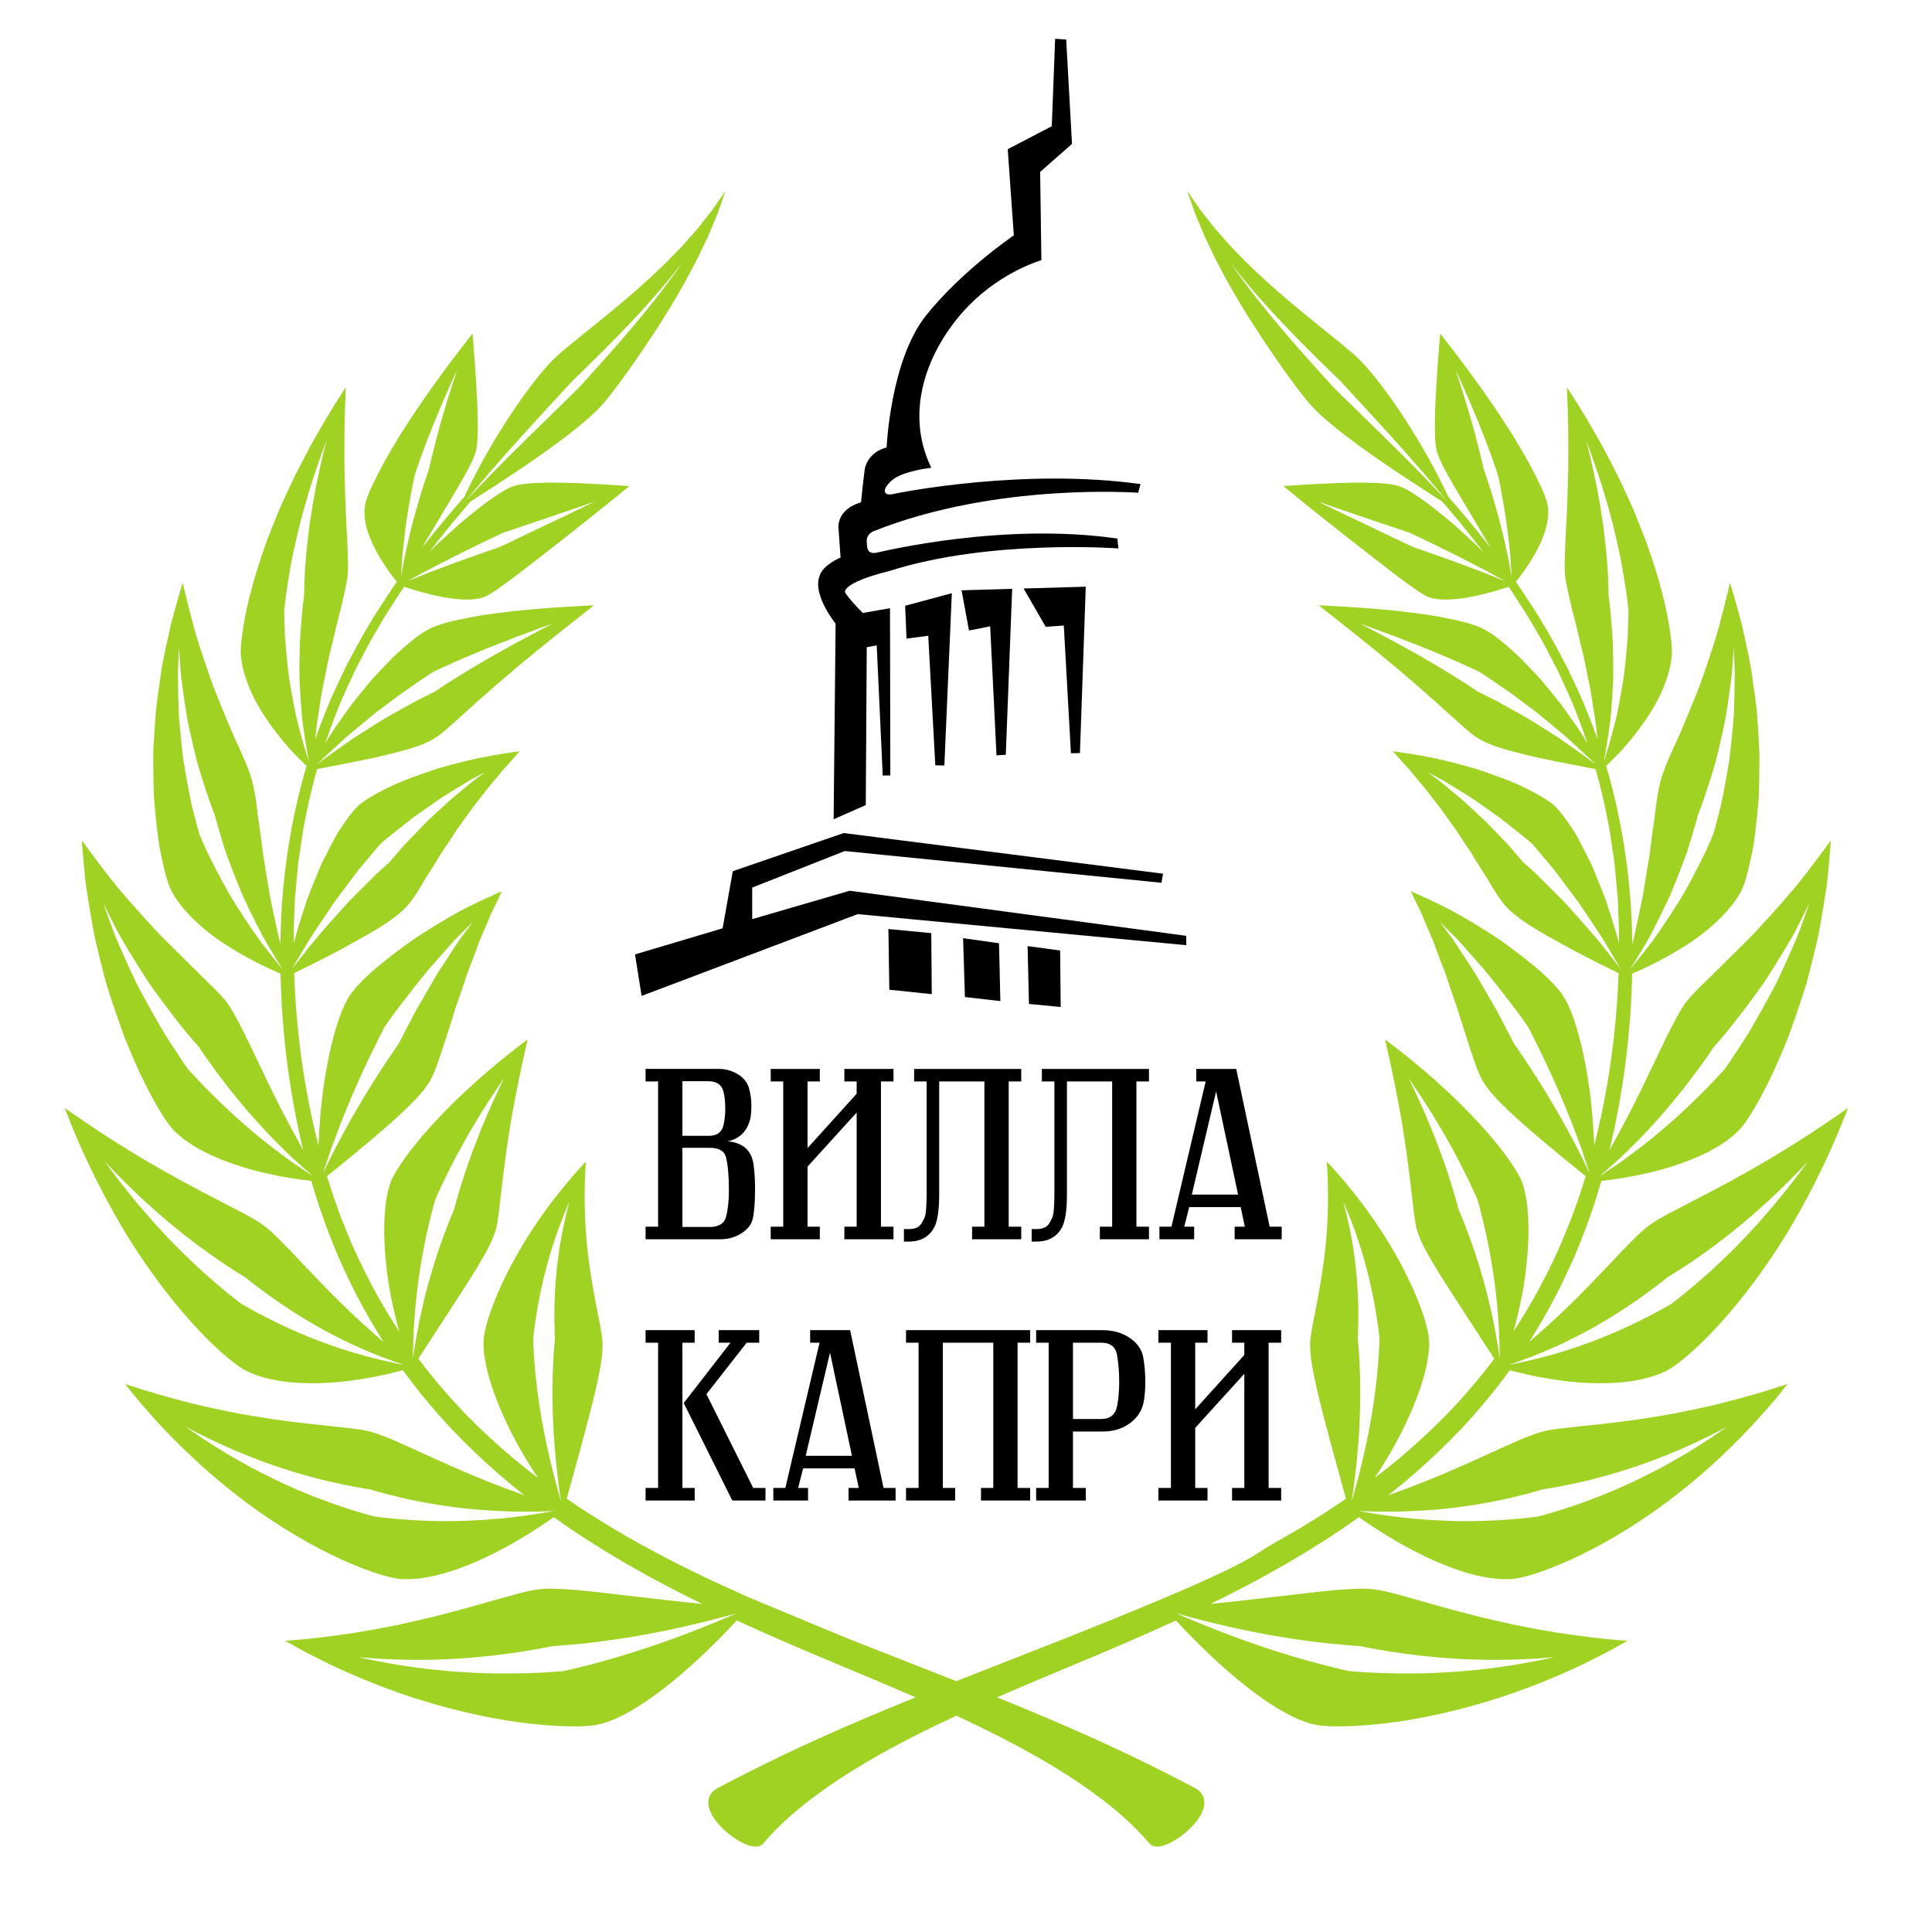 <?xml version="1.0" encoding="UTF-8"?>
<!DOCTYPE svg PUBLIC "-//W3C//DTD SVG 1.1//EN" "http://www.w3.org/Graphics/SVG/1.1/DTD/svg11.dtd">
<!-- Creator: CorelDRAW 2018 (64-Bit) -->
<svg xmlns="http://www.w3.org/2000/svg" xml:space="preserve" width="768px" height="768px" version="1.1" style="shape-rendering:geometricPrecision; text-rendering:geometricPrecision; image-rendering:optimizeQuality; fill-rule:evenodd; clip-rule:evenodd"
viewBox="0 0 768 768"
 xmlns:xlink="http://www.w3.org/1999/xlink">
 <defs>
  <style type="text/css">
   <![CDATA[
    .fil0 {fill:black}
    .fil2 {fill:black;fill-rule:nonzero}
    .fil1 {fill:#A0D223;fill-rule:nonzero}
   ]]>
  </style>
 </defs>
 <g id="Слой_x0020_1">
  <path class="fil0" d="M342.97 243.66l10.82 -1.89 0.13 66.49 -3.02 0.04 -2.39 -51.75 -3.96 0.73 -0.39 62.75 -12.78 5.64 0.79 -77.76c0,0 -9.33,-11.45 -6.36,-18.98 1.26,-4.42 8.33,-7.3 8.33,-7.3l-0.84 -11.9c0,0 -0.81,-7.16 8.97,-10.06 0,0 1.04,-10.24 1.48,-13.13 0.47,-2.92 2.97,-7.21 8.69,-8.66 0,0 1.48,-34.62 15.63,-52.42 14.14,-17.75 34.94,-31.9 34.94,-31.9l-2.42 -34.25 17.51 -9.13 1.33 -34.77 4.4 0.31 2.31 41.49 -12.66 11.12 0.49 35.11c0,0 -15.51,4.34 -28.96,18.14 -14.43,14.84 -26.59,40.03 -14.81,64.38 0,0 -11.32,1.17 -15.69,5.01 -4.34,3.83 -3.12,6.19 0.27,5.46 3.37,-0.76 52.42,-10.43 98.61,-3.99l-0.95 3.44c0,0 -56.38,-4.23 -105.24,15.31 0,0 -2.7,1.04 -2.65,3.79 0.06,2.73 0.1,5.43 3.8,4.73 3.75,-0.76 50.61,-12.11 95.8,-5.64l0.45 3.94c0,0 -50.88,-3.8 -90.94,8.93 -19.25,4.82 -17.76,8.49 -17.76,8.49 0,0 1.35,2.51 7.07,8.23z"/>
  <polygon class="fil0" points="359.81,240.8 378.37,235.8 375.4,304.32 371.8,304.2 368.99,252.73 360.35,253.85 "/>
  <polygon class="fil0" points="382.24,234.66 385.19,250.64 393.61,248.97 396.13,300.26 399.82,300.03 402.35,234.06 "/>
  <polygon class="fil0" points="406.9,233.94 431.61,233.22 429.29,299.35 425.71,299.44 422.88,248.66 415.68,249.16 "/>
  <polygon class="fil0" points="462.33,347.31 461.69,350.92 335.81,338.3 299.01,352.82 299.01,365.37 337.76,354.08 471.52,372 471.58,375.73 340.95,363.38 255.05,395.89 252.43,379.39 287.25,369.02 291.3,346.31 335.38,331.15 "/>
  <polygon class="fil0" points="353.15,369.3 370.19,370.93 370.39,395.19 353.52,393.43 "/>
  <polygon class="fil0" points="382.85,372.94 397.13,374.96 397.66,397.95 383.57,396.34 "/>
  <polygon class="fil0" points="408.48,376.1 421.42,377.83 421.64,400.29 409.03,399.08 "/>
  <path class="fil1" d="M716.7 464.4c-1.23,1.74 -3.19,4.23 -5.47,7.15 -2.29,2.92 -4.98,6.28 -8.06,9.81 -1.52,1.74 -3.09,3.54 -4.69,5.37 -1.62,1.8 -3.36,3.62 -5.05,5.4 -1.71,1.79 -3.4,3.55 -5.11,5.26 -1.76,1.68 -3.48,3.34 -5.15,4.94 -3.3,3.17 -6.58,6 -9.37,8.37 -1.39,1.17 -2.66,2.25 -3.8,3.2 -1.16,0.92 -2.19,1.73 -3.03,2.39 -1.68,1.3 -2.64,2.05 -2.64,2.05 0,0 -0.96,0.54 -2.64,1.51 -1.66,0.96 -4.13,2.28 -7.09,3.78 -5.87,3.04 -13.87,6.72 -21.98,9.74 -8.11,3.07 -16.34,5.47 -22.52,6.95 -3.1,0.74 -5.67,1.3 -7.46,1.67 -1.79,0.38 -2.85,0.54 -2.85,0.54 0,0 0.26,-0.08 0.75,-0.24 0.5,-0.15 1.2,-0.39 2.09,-0.71 1.79,-0.64 4.35,-1.57 7.46,-2.77 3.08,-1.21 6.59,-2.76 10.44,-4.49 3.74,-1.8 7.79,-3.81 11.75,-6 7.89,-4.37 15.64,-9.4 21.22,-13.48 2.79,-2.03 5.14,-3.78 6.76,-5.03 1.58,-1.27 2.48,-2 2.48,-2 0,0 0.95,-0.58 2.62,-1.62 1.65,-1.04 4.09,-2.54 6.86,-4.44 2.77,-1.9 6,-4.17 9.46,-6.71 3.38,-2.54 6.93,-5.35 10.49,-8.26 3.5,-2.91 6.88,-5.92 10.09,-8.81 3.21,-2.9 5.99,-5.67 8.46,-8.09 2.45,-2.42 4.49,-4.49 5.83,-5.93 1.36,-1.46 2.14,-2.29 2.14,-2.29 0,0 -0.72,1 -1.99,2.74zm-127.11 44.18c-2.08,-7.42 -4.5,-14.46 -6.48,-19.59 -0.96,-2.55 -1.77,-4.62 -2.41,-6.1 -0.61,-1.45 -0.96,-2.28 -0.96,-2.28 0,0 -0.24,-0.89 -0.66,-2.45 -0.21,-0.76 -0.46,-1.7 -0.75,-2.77 -0.33,-1.06 -0.7,-2.27 -1.1,-3.58 -0.79,-2.6 -1.7,-5.56 -2.84,-8.74 -0.54,-1.55 -1.1,-3.15 -1.67,-4.78 -0.62,-1.61 -1.25,-3.26 -1.88,-4.9 -0.63,-1.62 -1.23,-3.2 -1.87,-4.77 -0.66,-1.56 -1.31,-3.09 -1.94,-4.58 -1.2,-2.9 -2.45,-5.62 -3.51,-7.92 -2.04,-4.53 -3.55,-7.53 -3.55,-7.53 0,0 0.47,0.68 1.29,1.88 0.85,1.22 1.97,2.91 3.33,4.99 1.34,2.08 3.02,4.61 4.66,7.29 1.63,2.69 3.44,5.67 5.18,8.68 1.68,2.98 3.4,6.08 4.97,9.05 1.52,2.92 2.93,5.74 4.14,8.21 1.21,2.47 2.11,4.52 2.79,6 0.66,1.48 1.04,2.33 1.04,2.33 0,0 0.26,0.9 0.7,2.47 0.39,1.58 0.96,3.85 1.64,6.56 1.35,5.51 2.85,13.02 4.02,20.91 0.57,3.93 1.01,7.91 1.41,11.75 0.3,3.78 0.6,7.45 0.75,10.58 0.1,3.17 0.19,5.81 0.25,7.66 0.03,0.95 0.04,1.68 0.03,2.18 0,0.5 0,0.77 0,0.77 0,0 -0.12,-1.02 -0.41,-2.82 -0.3,-1.77 -0.73,-4.29 -1.25,-7.33 -1.09,-5.99 -2.81,-13.77 -4.92,-21.17zm-13.18 90.95c9.15,-1.07 18.47,-2.72 25.38,-4.43 3.48,-0.82 6.4,-1.56 8.4,-2.16 2.03,-0.58 3.18,-0.92 3.18,-0.92 0,0 1.16,-0.18 3.19,-0.51 2.05,-0.31 4.91,-0.88 8.39,-1.61 1.74,-0.39 3.63,-0.81 5.63,-1.25 1.99,-0.47 4.07,-1.03 6.24,-1.62 2.17,-0.59 4.42,-1.22 6.71,-1.89 2.25,-0.71 4.55,-1.46 6.86,-2.24 4.65,-1.53 9.18,-3.3 13.47,-5.05 4.32,-1.72 8.21,-3.54 11.61,-5.13 3.4,-1.59 6.2,-3 8.12,-4.02 1.93,-1.03 3.04,-1.62 3.04,-1.62 0,0 -1.11,0.78 -3.05,2.14 -1.91,1.37 -4.78,3.23 -8.19,5.39 -1.71,1.08 -3.54,2.24 -5.51,3.42 -2,1.14 -4.1,2.34 -6.28,3.59 -4.3,2.47 -9.1,4.82 -13.78,7.11 -4.76,2.22 -9.51,4.3 -14.01,6.07 -4.53,1.73 -8.67,3.31 -12.33,4.45 -7.22,2.39 -12.06,3.6 -12.06,3.6 0,0 -1.15,0.14 -3.15,0.39 -1.99,0.24 -4.84,0.55 -8.28,0.78 -6.84,0.54 -15.89,0.86 -24.83,0.51 -2.23,-0.08 -4.45,-0.18 -6.62,-0.31 -2.18,-0.17 -4.33,-0.35 -6.4,-0.52 -4.11,-0.35 -7.95,-0.84 -11.21,-1.3 -3.26,-0.46 -5.94,-0.88 -7.84,-1.23 -1.88,-0.34 -2.96,-0.54 -2.96,-0.54 0,0 4.48,0.29 11.23,0.27 6.78,0.05 15.84,-0.37 25.05,-1.37zm-41.9 -119.79c-0.36,-1.33 -0.56,-2.09 -0.56,-2.09 0,0 0.32,0.75 0.89,2.05 0.59,1.33 1.36,3.21 2.24,5.51 0.88,2.31 1.96,5.12 2.91,8.12 1,3.02 2.06,6.37 2.93,9.75 0.45,1.72 0.9,3.45 1.34,5.15 0.38,1.73 0.75,3.43 1.11,5.07 0.35,1.67 0.7,3.32 0.99,4.88 0.26,1.57 0.5,3.05 0.73,4.42 0.44,2.77 0.8,5.16 0.98,6.79 0.19,1.66 0.3,2.61 0.3,2.61 0,0 -0.03,0.95 -0.09,2.61 -0.04,1.68 -0.2,4.04 -0.42,6.94 -0.39,5.83 -1.35,13.67 -2.71,21.84 -1.42,8.07 -3.25,16.44 -4.91,22.71 -1.61,6.33 -2.91,10.57 -2.91,10.57 0,0 0.16,-1.06 0.43,-2.93 0.28,-1.84 0.62,-4.53 0.98,-7.69 0.38,-3.16 0.78,-6.81 1.07,-10.71 0.14,-1.92 0.29,-3.91 0.44,-5.93 0.09,-2.01 0.19,-4.04 0.28,-6.08 0.34,-8.07 0.2,-15.91 -0.11,-21.63 -0.12,-2.84 -0.31,-5.2 -0.46,-6.85 -0.15,-1.63 -0.23,-2.56 -0.23,-2.56 0,0 0.05,-0.94 0.12,-2.59 0.08,-1.64 0.08,-4.02 0.11,-6.77 0.03,-5.51 -0.32,-12.73 -1.06,-19.53 -0.45,-3.46 -0.82,-6.73 -1.41,-9.84 -0.27,-1.51 -0.54,-2.97 -0.79,-4.36 -0.27,-1.37 -0.58,-2.68 -0.84,-3.85 -0.53,-2.36 -0.96,-4.24 -1.35,-5.61zm-31.16 169.94c9.12,1.71 18.38,2.93 25.43,3.69 3.53,0.31 6.48,0.57 8.54,0.75 2.08,0.18 3.27,0.23 3.27,0.23 0,0 4.58,0.94 11.58,2.1 3.51,0.53 7.62,1.13 12.08,1.65 4.44,0.46 9.24,0.97 14.07,1.23 9.66,0.6 19.54,0.62 27.01,0.25 7.49,-0.3 12.54,-0.85 12.54,-0.85 0,0 -1.32,0.29 -3.62,0.81 -2.31,0.49 -5.61,1.11 -9.53,1.82 -3.91,0.73 -8.49,1.32 -13.34,1.97 -4.86,0.54 -9.99,1.08 -15.1,1.37 -10.2,0.68 -20.22,0.61 -27.63,0.34 -3.7,-0.09 -6.78,-0.36 -8.92,-0.49 -2.14,-0.16 -3.37,-0.25 -3.37,-0.25 0,0 -4.52,-1 -11.16,-2.7 -6.66,-1.73 -15.41,-4.3 -23.99,-7.21 -8.59,-2.91 -17.02,-6.14 -23.29,-8.7 -6.28,-2.57 -10.4,-4.37 -10.4,-4.37 0,0 4.39,1.24 11.07,2.94 6.67,1.68 15.65,3.77 24.76,5.42zm-220.95 -3.99c-6.26,2.56 -14.7,5.79 -23.29,8.7 -8.58,2.91 -17.33,5.48 -23.98,7.21 -6.65,1.7 -11.17,2.7 -11.17,2.7 0,0 -1.22,0.09 -3.36,0.25 -2.15,0.13 -5.23,0.4 -8.93,0.49 -7.41,0.27 -17.42,0.34 -27.63,-0.34 -5.1,-0.29 -10.24,-0.83 -15.1,-1.37 -4.84,-0.65 -9.42,-1.24 -13.34,-1.97 -3.92,-0.71 -7.22,-1.33 -9.53,-1.82 -2.3,-0.52 -3.62,-0.81 -3.62,-0.81 0,0 5.06,0.55 12.54,0.85 7.48,0.37 17.35,0.35 27.01,-0.25 4.83,-0.26 9.63,-0.77 14.08,-1.23 4.45,-0.52 8.57,-1.12 12.07,-1.65 7.01,-1.16 11.59,-2.1 11.59,-2.1 0,0 1.18,-0.05 3.26,-0.23 2.06,-0.18 5.01,-0.44 8.54,-0.75 7.05,-0.76 16.31,-1.98 25.43,-3.69 9.11,-1.65 18.09,-3.74 24.76,-5.42 6.68,-1.7 11.08,-2.94 11.08,-2.94 0,0 -4.12,1.8 -10.41,4.37zm-65.17 -44.52c-1.9,0.35 -4.58,0.77 -7.83,1.23 -3.27,0.46 -7.1,0.95 -11.22,1.3 -2.07,0.17 -4.22,0.35 -6.4,0.52 -2.17,0.13 -4.38,0.23 -6.62,0.31 -8.94,0.35 -17.99,0.03 -24.83,-0.51 -3.43,-0.23 -6.28,-0.54 -8.28,-0.78 -2,-0.25 -3.15,-0.39 -3.15,-0.39 0,0 -4.84,-1.21 -12.06,-3.6 -3.66,-1.14 -7.8,-2.72 -12.33,-4.45 -4.5,-1.77 -9.25,-3.85 -14.01,-6.07 -4.68,-2.29 -9.48,-4.64 -13.78,-7.11 -2.17,-1.25 -4.28,-2.45 -6.28,-3.59 -1.97,-1.18 -3.8,-2.34 -5.51,-3.42 -3.41,-2.16 -6.27,-4.02 -8.19,-5.39 -1.94,-1.36 -3.05,-2.14 -3.05,-2.14 0,0 1.11,0.59 3.05,1.62 1.91,1.02 4.71,2.43 8.12,4.02 3.39,1.59 7.28,3.41 11.6,5.13 4.29,1.75 8.82,3.52 13.47,5.05 2.31,0.78 4.61,1.53 6.86,2.24 2.29,0.67 4.54,1.3 6.71,1.89 2.18,0.59 4.25,1.15 6.24,1.62 2,0.44 3.89,0.86 5.64,1.25 3.48,0.73 6.33,1.3 8.38,1.61 2.03,0.33 3.19,0.51 3.19,0.51 0,0 1.16,0.34 3.18,0.92 2,0.6 4.93,1.34 8.4,2.16 6.91,1.71 16.23,3.36 25.38,4.43 9.22,1 18.27,1.42 25.06,1.37 6.75,0.02 11.22,-0.27 11.22,-0.27 0,0 -1.07,0.2 -2.96,0.54zm-4.77 -59.62c-0.22,-2.9 -0.38,-5.26 -0.42,-6.94 -0.05,-1.66 -0.09,-2.61 -0.09,-2.61 0,0 0.11,-0.95 0.3,-2.61 0.18,-1.63 0.54,-4.02 0.98,-6.79 0.23,-1.37 0.48,-2.85 0.74,-4.42 0.28,-1.56 0.63,-3.21 0.98,-4.88 0.36,-1.64 0.74,-3.34 1.11,-5.07 0.45,-1.7 0.89,-3.43 1.34,-5.15 0.88,-3.38 1.93,-6.73 2.93,-9.75 0.96,-3 2.04,-5.81 2.92,-8.12 0.87,-2.3 1.64,-4.18 2.23,-5.51 0.57,-1.3 0.9,-2.05 0.9,-2.05 0,0 -0.21,0.76 -0.57,2.09 -0.39,1.37 -0.82,3.25 -1.35,5.61 -0.26,1.17 -0.56,2.48 -0.84,3.85 -0.25,1.39 -0.51,2.85 -0.79,4.36 -0.58,3.11 -0.96,6.38 -1.4,9.84 -0.74,6.8 -1.1,14.02 -1.07,19.53 0.03,2.75 0.03,5.13 0.11,6.77 0.08,1.65 0.12,2.59 0.12,2.59 0,0 -0.08,0.93 -0.23,2.56 -0.15,1.65 -0.34,4.01 -0.46,6.85 -0.31,5.72 -0.45,13.56 -0.11,21.63 0.1,2.04 0.19,4.07 0.28,6.08 0.15,2.02 0.3,4.01 0.45,5.93 0.29,3.9 0.68,7.55 1.06,10.71 0.36,3.16 0.7,5.85 0.98,7.69 0.27,1.87 0.43,2.93 0.43,2.93 0,0 -1.3,-4.24 -2.9,-10.57 -1.66,-6.27 -3.5,-14.64 -4.92,-22.71 -1.35,-8.17 -2.32,-16.01 -2.71,-21.84zm-54.77 0.44c-1.79,-0.37 -4.36,-0.93 -7.47,-1.67 -6.18,-1.48 -14.41,-3.88 -22.51,-6.95 -8.12,-3.02 -16.12,-6.7 -21.99,-9.74 -2.96,-1.5 -5.43,-2.82 -7.08,-3.78 -1.69,-0.97 -2.65,-1.51 -2.65,-1.51 0,0 -0.96,-0.75 -2.64,-2.05 -0.84,-0.66 -1.86,-1.47 -3.03,-2.39 -1.13,-0.95 -2.41,-2.03 -3.8,-3.2 -2.79,-2.37 -6.07,-5.2 -9.36,-8.37 -1.67,-1.6 -3.4,-3.26 -5.15,-4.94 -1.72,-1.71 -3.41,-3.47 -5.12,-5.26 -1.69,-1.78 -3.42,-3.6 -5.05,-5.4 -1.59,-1.83 -3.17,-3.63 -4.69,-5.37 -3.08,-3.53 -5.77,-6.89 -8.06,-9.81 -2.28,-2.92 -4.23,-5.41 -5.47,-7.15 -1.26,-1.74 -1.99,-2.74 -1.99,-2.74 0,0 0.78,0.83 2.15,2.29 1.34,1.44 3.37,3.51 5.82,5.93 2.47,2.42 5.25,5.19 8.46,8.09 3.21,2.89 6.59,5.9 10.1,8.81 3.56,2.91 7.11,5.72 10.48,8.26 3.46,2.54 6.69,4.81 9.46,6.71 2.77,1.9 5.22,3.4 6.86,4.44 1.67,1.04 2.62,1.62 2.62,1.62 0,0 0.91,0.73 2.48,2 1.62,1.25 3.97,3 6.76,5.03 5.59,4.08 13.33,9.11 21.22,13.48 3.96,2.19 8.01,4.2 11.75,6 3.85,1.73 7.36,3.28 10.44,4.49 3.11,1.2 5.67,2.13 7.46,2.77 0.89,0.32 1.6,0.56 2.09,0.71 0.49,0.16 0.75,0.24 0.75,0.24 0,0 -1.06,-0.16 -2.84,-0.54zm6.5 -5.04c0.06,-1.85 0.14,-4.49 0.24,-7.66 0.15,-3.13 0.45,-6.8 0.75,-10.58 0.41,-3.84 0.84,-7.82 1.41,-11.75 1.17,-7.89 2.68,-15.4 4.03,-20.91 0.67,-2.71 1.24,-4.98 1.63,-6.56 0.45,-1.57 0.7,-2.47 0.7,-2.47 0,0 0.38,-0.85 1.05,-2.33 0.67,-1.48 1.57,-3.53 2.78,-6 1.22,-2.47 2.63,-5.29 4.14,-8.21 1.58,-2.97 3.29,-6.07 4.98,-9.05 1.73,-3.01 3.54,-5.99 5.18,-8.68 1.63,-2.68 3.31,-5.21 4.65,-7.29 1.37,-2.08 2.49,-3.77 3.33,-4.99 0.83,-1.2 1.3,-1.88 1.3,-1.88 0,0 -1.51,3 -3.56,7.53 -1.06,2.3 -2.3,5.02 -3.51,7.92 -0.63,1.49 -1.28,3.02 -1.94,4.58 -0.64,1.57 -1.24,3.15 -1.87,4.77 -0.63,1.64 -1.26,3.29 -1.87,4.9 -0.57,1.63 -1.14,3.23 -1.68,4.78 -1.14,3.18 -2.05,6.14 -2.84,8.74 -0.4,1.31 -0.77,2.52 -1.09,3.58 -0.3,1.07 -0.55,2.01 -0.76,2.77 -0.42,1.56 -0.66,2.45 -0.66,2.45 0,0 -0.35,0.83 -0.96,2.28 -0.64,1.48 -1.45,3.55 -2.41,6.1 -1.98,5.13 -4.4,12.17 -6.48,19.59 -2.11,7.4 -3.83,15.18 -4.92,21.17 -0.52,3.04 -0.95,5.56 -1.25,7.33 -0.29,1.8 -0.4,2.82 -0.4,2.82 0,0 -0.01,-0.27 -0.01,-0.77 0,-0.5 0.01,-1.23 0.04,-2.18zm-48.16 -75.05c-4.91,-3.51 -11.5,-8.46 -17.65,-13.83 -1.55,-1.36 -3.11,-2.72 -4.63,-4.05 -1.5,-1.36 -2.94,-2.71 -4.34,-4.04 -2.78,-2.65 -5.42,-5.19 -7.56,-7.4 -4.27,-4.43 -7.08,-7.51 -7.08,-7.51 0,0 -0.65,-0.94 -1.8,-2.57 -1.08,-1.64 -2.64,-4 -4.5,-6.83 -0.92,-1.43 -1.92,-2.99 -2.97,-4.64 -1.02,-1.67 -2.04,-3.46 -3.11,-5.32 -2.13,-3.73 -4.38,-7.77 -6.59,-11.88 -1.14,-2.03 -2.13,-4.14 -3.1,-6.23 -0.96,-2.1 -1.91,-4.17 -2.83,-6.17 -1.78,-4.04 -3.52,-7.84 -4.79,-11.19 -2.5,-6.72 -4.06,-11.33 -4.06,-11.33 0,0 1.92,4.02 4.93,9.86 1.44,2.93 3.46,6.22 5.54,9.71 2.11,3.49 4.38,7.15 6.72,10.74 4.8,7.12 10.06,13.85 13.92,18.78 1.91,2.48 3.71,4.44 4.89,5.83 1.21,1.38 1.9,2.17 1.9,2.17 0,0 0.61,0.9 1.68,2.48 1.06,1.56 2.61,3.8 4.58,6.44 1.97,2.64 4.19,5.68 6.74,8.86 2.59,3.19 5.31,6.52 8.16,9.77 2.91,3.24 5.78,6.41 8.58,9.29 2.86,2.88 5.53,5.48 7.82,7.67 4.76,4.34 7.95,7.05 7.95,7.05 0,0 -3.36,-2.16 -8.4,-5.66zm15.64 -5.3c1.07,-2.86 2.31,-6.19 3.65,-9.76 1.37,-3.51 2.93,-7.22 4.42,-10.82 6.18,-14.54 13.13,-27.8 13.13,-27.8 0,0 0.53,-0.75 1.46,-2.06 0.95,-1.3 2.18,-3.17 3.87,-5.33 3.36,-4.33 7.58,-9.94 11.95,-15.17 2.22,-2.53 4.44,-5.06 6.52,-7.43 2.06,-2.3 3.85,-4.42 5.62,-6.12 3.37,-3.35 5.61,-5.58 5.61,-5.58 0,0 -1.94,2.6 -4.84,6.5 -1.46,2.01 -2.95,4.46 -4.72,7.12 -0.88,1.34 -1.79,2.73 -2.71,4.15 -0.95,1.42 -1.93,2.89 -2.77,4.42 -1.79,3.08 -3.58,6.17 -5.26,9.07 -0.84,1.47 -1.7,2.91 -2.47,4.3 -0.73,1.41 -1.43,2.74 -2.07,3.96 -1.31,2.51 -2.4,4.59 -3.16,6.05 -0.73,1.47 -1.14,2.31 -1.14,2.31 0,0 -2.02,2.97 -5.05,7.44 -1.52,2.27 -3.18,4.91 -5.05,7.84 -0.93,1.48 -1.88,3.01 -2.86,4.56 -0.93,1.57 -1.88,3.17 -2.83,4.77 -3.9,6.49 -7.48,13.24 -10.22,18.5 -2.62,5.33 -4.37,8.89 -4.37,8.89 0,0 1.32,-3.93 3.29,-9.81zm-25.46 -78.92c-3.74,-4.62 -8.01,-11.02 -12.28,-17.76 -1.04,-1.68 -2.14,-3.38 -3.11,-5.07 -0.93,-1.71 -1.85,-3.4 -2.74,-5.02 -1.77,-3.3 -3.38,-6.43 -4.73,-9.16 -1.41,-2.72 -2.36,-5.03 -3.06,-6.66 -0.69,-1.63 -1.08,-2.56 -1.08,-2.56 0,0 -1.24,-4.32 -2.93,-11.01 -0.72,-3.33 -1.47,-7.26 -2.24,-11.54 -0.38,-2.14 -0.78,-4.37 -1.14,-6.64 -0.25,-2.28 -0.51,-4.59 -0.78,-6.91 -0.23,-2.34 -0.46,-4.68 -0.68,-6.99 -0.1,-1.17 -0.2,-2.32 -0.3,-3.46 -0.05,-1.14 -0.09,-2.26 -0.13,-3.37 -0.16,-4.42 -0.24,-8.6 -0.27,-12.21 -0.05,-3.62 0.19,-6.56 0.26,-8.67 0.1,-2.11 0.16,-3.31 0.16,-3.31 0,0 0.2,4.38 0.77,10.8 0.38,3.26 0.88,7.02 1.46,11 0.31,1.98 0.63,4.02 0.95,6.09 0.38,2.07 0.86,4.18 1.31,6.26 0.92,4.17 1.91,8.27 2.88,12.06 1.11,3.81 2.24,7.31 3.22,10.27 0.98,2.96 1.83,5.39 2.43,7.08 0.29,0.84 0.58,1.51 0.76,1.96 0.18,0.45 0.28,0.69 0.28,0.69 0,0 1.15,4.27 3.03,10.46 0.48,1.53 1,3.19 1.55,4.95 0.64,1.74 1.33,3.56 2.04,5.46 1.43,3.75 2.99,7.69 4.61,11.55 1.8,3.86 3.65,7.65 5.41,11.13 0.88,1.73 1.73,3.4 2.55,4.98 0.84,1.57 1.74,3.03 2.52,4.38 3.18,5.37 5.35,8.81 5.35,8.81 0,0 -2.46,-2.95 -6.07,-7.59zm14.98 -1.16c0.78,-1.28 1.56,-2.66 2.49,-4.09 0.94,-1.42 1.93,-2.92 2.96,-4.47 2.01,-2.99 4.16,-6.19 6.3,-9.39 2.26,-3.02 4.52,-6.05 6.64,-8.89 1.04,-1.37 2.03,-2.69 2.98,-3.95 1.01,-1.21 1.97,-2.35 2.86,-3.41 3.45,-4.09 5.75,-6.82 5.75,-6.82 0,0 0.16,-0.14 0.45,-0.4 0.31,-0.26 0.72,-0.66 1.32,-1.13 1.16,-0.93 2.82,-2.27 4.81,-3.87 1.93,-1.53 4.19,-3.3 6.61,-5.21 2.47,-1.74 5.11,-3.59 7.75,-5.44 1.29,-0.89 2.54,-1.79 3.82,-2.62 1.3,-0.81 2.59,-1.6 3.83,-2.37 2.4,-1.47 4.64,-2.83 6.56,-4.01 3.91,-2.13 6.51,-3.55 6.51,-3.55 0,0 -0.61,0.46 -1.67,1.26 -1.03,0.81 -2.68,1.92 -4.42,3.39 -1.8,1.5 -3.91,3.24 -6.16,5.11 -0.58,0.49 -1.17,0.98 -1.76,1.48 -0.56,0.51 -1.13,1.04 -1.7,1.57 -1.17,1.08 -2.36,2.17 -3.54,3.27 -1.22,1.13 -2.44,2.26 -3.64,3.37 -1.14,1.17 -2.26,2.33 -3.34,3.44 -2.23,2.33 -4.31,4.49 -6.1,6.35 -3.43,3.98 -5.71,6.64 -5.71,6.64 0,0 -0.63,0.55 -1.73,1.53 -1.1,0.98 -2.73,2.38 -4.5,4.18 -1.83,1.82 -3.97,3.95 -6.26,6.23 -1.17,1.18 -2.38,2.41 -3.61,3.65 -1.22,1.27 -2.36,2.59 -3.57,3.92 -4.74,5.32 -9.81,10.97 -13.19,15.4 -3.54,4.49 -5.9,7.49 -5.9,7.49 0,0 2.06,-3.46 5.16,-8.66zm-1.07 -82.59c-0.75,-2.71 -1.62,-5.92 -2.46,-9.41 -0.72,-3.44 -1.43,-7.17 -2.07,-10.96 -0.32,-1.89 -0.67,-3.82 -0.89,-5.68 -0.21,-1.87 -0.41,-3.72 -0.61,-5.5 -0.36,-3.58 -0.65,-6.99 -0.85,-9.91 -0.23,-5.76 -0.26,-9.68 -0.26,-9.68 0,0 0.12,-1.1 0.32,-3.01 0.18,-1.94 0.57,-4.61 1.09,-7.84 0.54,-3.22 1.12,-7.08 1.95,-11.1 0.85,-3.99 1.82,-8.27 2.86,-12.58 1.11,-4.2 2.31,-8.39 3.47,-12.35 1.16,-3.97 2.41,-7.47 3.45,-10.59 1.05,-3.09 1.96,-5.68 2.63,-7.4 0.67,-1.75 1.05,-2.75 1.05,-2.75 0,0 -0.25,0.93 -0.67,2.57 -0.21,0.82 -0.46,1.81 -0.75,2.96 -0.27,1.17 -0.57,2.49 -0.9,3.93 -0.64,2.88 -1.36,6.23 -2.08,9.81 -0.69,3.62 -1.33,7.56 -1.93,11.43 -0.63,3.84 -1.06,7.82 -1.44,11.51 -0.35,3.71 -0.71,7.06 -0.84,10.05 -0.28,5.97 -0.35,9.86 -0.35,9.86 0,0 -0.14,1.04 -0.39,2.85 -0.23,1.81 -0.44,4.47 -0.7,7.6 -0.12,1.56 -0.25,3.25 -0.38,5.04 -0.06,0.89 -0.12,1.8 -0.18,2.73 -0.02,0.95 -0.05,1.91 -0.07,2.9 -0.08,3.93 -0.1,8.07 -0.06,12.15 0.21,4.17 0.48,8.27 0.79,12.06 0.08,0.95 0.15,1.88 0.23,2.78 0.12,0.92 0.24,1.82 0.35,2.69 0.25,1.73 0.49,3.37 0.71,4.88 0.45,3 0.86,5.46 1.15,7.17 0.33,1.73 0.57,2.72 0.57,2.72 0,0 -0.31,-0.9 -0.85,-2.46 -0.47,-1.54 -1.13,-3.76 -1.89,-6.47zm6.72 9.11c0.31,-0.3 0.67,-0.67 1.15,-1.12 1.26,-1.17 3.07,-2.83 5.23,-4.83 1.06,-0.97 2.21,-2.03 3.43,-3.14 0.6,-0.55 1.22,-1.11 1.86,-1.69 0.66,-0.55 1.34,-1.12 2.04,-1.69 2.69,-2.23 5.57,-4.62 8.45,-7 2.94,-2.2 5.87,-4.4 8.62,-6.47 0.67,-0.5 1.33,-0.99 1.98,-1.47 0.67,-0.46 1.33,-0.92 1.98,-1.36 1.26,-0.87 2.46,-1.69 3.57,-2.45 2.21,-1.49 3.96,-2.74 5.27,-3.57 1.31,-0.82 2.05,-1.3 2.05,-1.3 0,0 3.01,-1.38 7.51,-3.46 2.19,-1.02 4.93,-2.11 7.69,-3.29 2.79,-1.18 5.67,-2.41 8.7,-3.56 2.93,-1.15 5.86,-2.29 8.61,-3.36 2.76,-1.02 5.33,-1.97 7.53,-2.79 1.08,-0.4 2.06,-0.77 2.94,-1.1 0.9,-0.32 1.68,-0.6 2.33,-0.83 1.28,-0.46 2.01,-0.72 2.01,-0.72 0,0 -0.74,0.38 -2.05,1.05 -1.34,0.67 -3.13,1.64 -5.32,2.81 -2.17,1.18 -4.86,2.54 -7.56,4.04 -2.75,1.53 -5.69,3.16 -8.63,4.78 -2.92,1.71 -5.85,3.42 -8.58,5.02 -2.76,1.63 -5.22,3.24 -7.45,4.61 -2.22,1.37 -4.1,2.54 -5.31,3.4 -1.26,0.86 -1.98,1.34 -1.98,1.34 0,0 -2.92,1.47 -7.3,3.66 -2.17,1.2 -4.69,2.6 -7.4,4.09 -1.39,0.78 -2.82,1.59 -4.28,2.41 -1.47,0.84 -2.85,1.74 -4.32,2.64 -2.96,1.87 -5.92,3.74 -8.69,5.49 -2.73,1.91 -5.27,3.69 -7.46,5.22 -2.23,1.6 -4.1,2.94 -5.41,3.88 -0.54,0.42 -0.95,0.75 -1.28,1 -0.43,0.34 -0.69,0.54 -0.69,0.54 0,0 0.28,-0.29 0.76,-0.78zm32.96 -80.04c0.25,-3.86 0.87,-8.88 1.51,-14.01 0.67,-5.1 1.6,-10.1 2.28,-13.92 0.34,-1.92 0.67,-3.46 0.9,-4.55 0.24,-1.09 0.37,-1.72 0.37,-1.72 0,0 0.94,-2.71 2.34,-6.78 1.44,-4.05 3.49,-9.35 5.62,-14.63 4.28,-10.5 8.97,-20.53 8.97,-20.53 0,0 -0.79,2.39 -1.97,5.98 -1.16,3.56 -2.67,8.46 -4.09,13.38 -1.43,4.87 -2.71,9.95 -3.65,13.69 -0.95,3.73 -1.49,6.31 -1.49,6.31 0,0 -0.88,2.65 -2.2,6.62 -1.33,3.93 -2.83,9.41 -4.31,14.74 -1.39,5.45 -2.62,10.88 -3.45,14.96 -0.73,4.11 -1.21,6.85 -1.21,6.85 0,0 0.15,-2.56 0.38,-6.39zm21.18 -2.01c4.86,-2.35 9.46,-4.73 13.08,-6.39 3.55,-1.69 5.91,-2.82 5.91,-2.82 0,0 9.19,-3.09 18.39,-6.19 4.54,-1.55 9.07,-3.1 12.48,-4.27 3.37,-1.19 5.62,-1.98 5.62,-1.98 0,0 -9.41,4.62 -18.9,9.08 -9.49,4.53 -18.98,9.06 -18.98,9.06 0,0 -0.56,0.19 -1.55,0.53 -0.99,0.34 -2.41,0.83 -4.1,1.41 -3.35,1.21 -7.97,2.77 -12.54,4.47 -4.52,1.72 -9.26,3.43 -12.71,4.84 -3.5,1.42 -5.83,2.37 -5.83,2.37 0,0 2.39,-1.32 5.98,-3.3 3.62,-1.92 8.43,-4.4 13.15,-6.81zm39.76 -62.19c4.03,-4.37 6.72,-7.28 6.72,-7.28 0,0 2.9,-2.83 7.25,-7.07 4.33,-4.26 10.08,-9.96 15.63,-15.85 1.39,-1.48 2.78,-2.95 4.14,-4.4 1.33,-1.49 2.64,-2.94 3.9,-4.36 2.57,-2.8 4.82,-5.53 6.77,-7.86 0.97,-1.17 1.86,-2.24 2.65,-3.19 0.76,-0.98 1.41,-1.83 1.95,-2.53 1.09,-1.41 1.71,-2.21 1.71,-2.21 0,0 -0.58,0.83 -1.59,2.29 -0.51,0.73 -1.12,1.61 -1.83,2.63 -0.74,0.99 -1.57,2.11 -2.48,3.32 -1.83,2.44 -3.94,5.3 -6.36,8.24 -1.19,1.49 -2.42,3.02 -3.67,4.58 -1.28,1.53 -2.59,3.09 -3.9,4.64 -5.22,6.23 -10.64,12.29 -14.7,16.82 -4.08,4.52 -6.8,7.53 -6.8,7.53 0,0 -10.49,10.26 -21.38,20.91 -0.43,0.42 -0.86,0.84 -1.28,1.26 -2.83,2.78 -5.64,5.57 -8.23,8.22 -2.62,2.64 -5.06,5.1 -7.09,7.26 -2.06,2.15 -3.77,3.94 -4.97,5.19 -1.18,1.27 -1.85,2 -1.85,2 0,0 0.62,-0.77 1.71,-2.12 1.12,-1.33 2.71,-3.22 4.63,-5.5 1.9,-2.29 4.18,-4.91 6.63,-7.7 2.43,-2.81 5.07,-5.77 7.73,-8.72 0.41,-0.44 0.81,-0.89 1.21,-1.34 4.9,-5.44 9.78,-10.71 13.5,-14.76zm406.83 298.72c-2.74,-5.26 -6.32,-12.01 -10.21,-18.5 -0.95,-1.6 -1.91,-3.2 -2.84,-4.77 -0.97,-1.55 -1.93,-3.08 -2.86,-4.56 -1.86,-2.93 -3.53,-5.57 -5.05,-7.84 -3.03,-4.47 -5.04,-7.44 -5.04,-7.44 0,0 -0.42,-0.84 -1.15,-2.31 -0.76,-1.46 -1.85,-3.54 -3.16,-6.05 -0.64,-1.22 -1.34,-2.55 -2.07,-3.96 -0.77,-1.39 -1.62,-2.83 -2.47,-4.3 -1.68,-2.9 -3.47,-5.99 -5.26,-9.07 -0.84,-1.53 -1.82,-3 -2.76,-4.42 -0.93,-1.42 -1.84,-2.81 -2.72,-4.15 -1.76,-2.66 -3.26,-5.11 -4.72,-7.12 -2.9,-3.9 -4.83,-6.5 -4.83,-6.5 0,0 2.24,2.23 5.6,5.58 1.77,1.7 3.57,3.82 5.63,6.12 2.08,2.37 4.29,4.9 6.51,7.43 4.38,5.23 8.59,10.84 11.95,15.17 1.7,2.16 2.92,4.03 3.87,5.33 0.93,1.31 1.46,2.06 1.46,2.06 0,0 6.95,13.26 13.14,27.8 1.48,3.6 3.05,7.31 4.42,10.82 1.33,3.57 2.57,6.9 3.64,9.76 1.98,5.88 3.29,9.81 3.29,9.81 0,0 -1.75,-3.56 -4.37,-8.89zm16.27 2.99c2.29,-2.19 4.97,-4.79 7.82,-7.67 2.8,-2.88 5.67,-6.05 8.59,-9.29 2.84,-3.25 5.56,-6.58 8.15,-9.77 2.56,-3.18 4.77,-6.22 6.74,-8.86 1.97,-2.64 3.53,-4.88 4.58,-6.44 1.07,-1.58 1.68,-2.48 1.68,-2.48 0,0 0.7,-0.79 1.9,-2.17 1.18,-1.39 2.98,-3.35 4.89,-5.83 3.87,-4.93 9.12,-11.66 13.93,-18.78 2.33,-3.59 4.6,-7.25 6.71,-10.74 2.09,-3.49 4.1,-6.78 5.54,-9.71 3.02,-5.84 4.94,-9.86 4.94,-9.86 0,0 -1.57,4.61 -4.06,11.33 -1.27,3.35 -3.02,7.15 -4.8,11.19 -0.92,2 -1.86,4.07 -2.83,6.17 -0.97,2.09 -1.96,4.2 -3.1,6.23 -2.21,4.11 -4.45,8.15 -6.59,11.88 -1.07,1.86 -2.09,3.65 -3.11,5.32 -1.05,1.65 -2.05,3.21 -2.97,4.64 -1.86,2.83 -3.41,5.19 -4.5,6.83 -1.14,1.63 -1.8,2.57 -1.8,2.57 0,0 -2.8,3.08 -7.08,7.51 -2.14,2.21 -4.78,4.75 -7.56,7.4 -1.4,1.33 -2.83,2.68 -4.33,4.04 -1.53,1.33 -3.08,2.69 -4.64,4.05 -6.15,5.37 -12.74,10.32 -17.65,13.83 -5.04,3.5 -8.4,5.66 -8.4,5.66 0,0 3.19,-2.71 7.95,-7.05zm-5.45 -82.82c-3.38,-4.43 -8.45,-10.08 -13.19,-15.4 -1.2,-1.33 -2.34,-2.65 -3.56,-3.92 -1.24,-1.24 -2.44,-2.47 -3.62,-3.65 -2.29,-2.28 -4.43,-4.41 -6.26,-6.23 -1.76,-1.8 -3.4,-3.2 -4.5,-4.18 -1.1,-0.98 -1.73,-1.53 -1.73,-1.53 0,0 -2.28,-2.66 -5.71,-6.64 -1.78,-1.86 -3.86,-4.02 -6.1,-6.35 -1.08,-1.11 -2.2,-2.27 -3.34,-3.44 -1.2,-1.11 -2.41,-2.24 -3.63,-3.37 -1.19,-1.1 -2.38,-2.19 -3.54,-3.27 -0.58,-0.53 -1.14,-1.06 -1.7,-1.57 -0.6,-0.5 -1.19,-0.99 -1.77,-1.48 -2.25,-1.87 -4.35,-3.61 -6.16,-5.11 -1.73,-1.47 -3.39,-2.58 -4.42,-3.39 -1.06,-0.8 -1.67,-1.26 -1.67,-1.26 0,0 2.61,1.42 6.51,3.55 1.92,1.18 4.16,2.54 6.57,4.01 1.24,0.77 2.52,1.56 3.82,2.37 1.29,0.83 2.53,1.73 3.83,2.62 2.63,1.85 5.27,3.7 7.74,5.44 2.42,1.91 4.68,3.68 6.61,5.21 1.99,1.6 3.65,2.94 4.81,3.87 0.6,0.47 1.02,0.87 1.32,1.13 0.3,0.26 0.46,0.4 0.46,0.4 0,0 2.3,2.73 5.75,6.82 0.88,1.06 1.84,2.2 2.85,3.41 0.95,1.26 1.95,2.58 2.98,3.95 2.12,2.84 4.38,5.87 6.65,8.89 2.14,3.2 4.28,6.4 6.29,9.39 1.03,1.55 2.02,3.05 2.97,4.47 0.92,1.43 1.7,2.81 2.48,4.09 3.1,5.2 5.17,8.66 5.17,8.66 0,0 -2.37,-3 -5.91,-7.49zm15 -1.23c0.79,-1.35 1.68,-2.81 2.53,-4.38 0.81,-1.58 1.66,-3.25 2.55,-4.98 1.76,-3.48 3.6,-7.27 5.4,-11.13 1.62,-3.86 3.18,-7.8 4.62,-11.55 0.71,-1.9 1.39,-3.72 2.04,-5.46 0.55,-1.76 1.06,-3.42 1.54,-4.95 1.88,-6.19 3.03,-10.46 3.03,-10.46 0,0 0.1,-0.24 0.29,-0.69 0.17,-0.45 0.46,-1.12 0.75,-1.96 0.6,-1.69 1.45,-4.12 2.43,-7.08 0.98,-2.96 2.11,-6.46 3.22,-10.27 0.98,-3.79 1.96,-7.89 2.88,-12.06 0.45,-2.08 0.93,-4.19 1.31,-6.26 0.32,-2.07 0.64,-4.11 0.95,-6.09 0.59,-3.98 1.08,-7.74 1.46,-11 0.57,-6.42 0.77,-10.8 0.77,-10.8 0,0 0.06,1.2 0.17,3.31 0.06,2.11 0.3,5.05 0.25,8.67 -0.03,3.61 -0.11,7.79 -0.26,12.21 -0.05,1.11 -0.09,2.23 -0.14,3.37 -0.09,1.14 -0.19,2.29 -0.3,3.46 -0.22,2.31 -0.45,4.65 -0.68,6.99 -0.26,2.32 -0.52,4.63 -0.78,6.91 -0.36,2.27 -0.75,4.5 -1.13,6.64 -0.78,4.28 -1.53,8.21 -2.25,11.54 -1.69,6.69 -2.93,11.01 -2.93,11.01 0,0 -0.39,0.93 -1.08,2.56 -0.7,1.63 -1.65,3.94 -3.05,6.66 -1.36,2.73 -2.97,5.86 -4.73,9.16 -0.9,1.62 -1.81,3.31 -2.75,5.02 -0.96,1.69 -2.06,3.39 -3.11,5.07 -4.27,6.74 -8.54,13.14 -12.28,17.76 -3.61,4.64 -6.07,7.59 -6.07,7.59 0,0 2.18,-3.44 5.35,-8.81zm-18.47 -182.02c-0.72,-3.58 -1.43,-6.93 -2.08,-9.81 -0.33,-1.44 -0.63,-2.76 -0.9,-3.93 -0.29,-1.15 -0.54,-2.14 -0.75,-2.96 -0.42,-1.64 -0.66,-2.57 -0.66,-2.57 0,0 0.38,1 1.04,2.75 0.68,1.72 1.58,4.31 2.63,7.4 1.04,3.12 2.29,6.62 3.45,10.59 1.17,3.96 2.36,8.15 3.47,12.35 1.04,4.31 2.01,8.59 2.86,12.58 0.83,4.02 1.42,7.88 1.95,11.1 0.53,3.23 0.92,5.9 1.09,7.84 0.2,1.91 0.32,3.01 0.32,3.01 0,0 -0.03,3.92 -0.26,9.68 -0.19,2.92 -0.49,6.33 -0.85,9.91 -0.2,1.78 -0.4,3.63 -0.6,5.5 -0.23,1.86 -0.58,3.79 -0.89,5.68 -0.65,3.79 -1.36,7.52 -2.07,10.96 -0.85,3.49 -1.71,6.7 -2.47,9.41 -0.75,2.71 -1.42,4.93 -1.89,6.47 -0.54,1.56 -0.85,2.46 -0.85,2.46 0,0 0.24,-0.99 0.57,-2.72 0.3,-1.71 0.7,-4.17 1.16,-7.17 0.22,-1.51 0.45,-3.15 0.7,-4.88 0.12,-0.87 0.23,-1.77 0.35,-2.69 0.08,-0.9 0.16,-1.83 0.24,-2.78 0.3,-3.79 0.58,-7.89 0.78,-12.06 0.04,-4.08 0.02,-8.22 -0.05,-12.15 -0.03,-0.99 -0.05,-1.95 -0.07,-2.9 -0.07,-0.93 -0.13,-1.84 -0.18,-2.73 -0.14,-1.79 -0.27,-3.48 -0.38,-5.04 -0.27,-3.13 -0.48,-5.79 -0.71,-7.6 -0.25,-1.81 -0.39,-2.85 -0.39,-2.85 0,0 -0.06,-3.89 -0.35,-9.86 -0.13,-2.99 -0.49,-6.34 -0.84,-10.05 -0.37,-3.69 -0.81,-7.67 -1.44,-11.51 -0.6,-3.87 -1.24,-7.81 -1.93,-11.43zm-2.65 107.84c-1.31,-0.94 -3.17,-2.28 -5.41,-3.88 -2.18,-1.53 -4.73,-3.31 -7.46,-5.22 -2.77,-1.75 -5.73,-3.62 -8.69,-5.49 -1.47,-0.9 -2.85,-1.8 -4.32,-2.64 -1.46,-0.82 -2.89,-1.63 -4.28,-2.41 -2.71,-1.49 -5.23,-2.89 -7.39,-4.09 -4.39,-2.19 -7.31,-3.66 -7.31,-3.66 0,0 -0.72,-0.48 -1.97,-1.34 -1.22,-0.86 -3.1,-2.03 -5.31,-3.4 -2.23,-1.37 -4.69,-2.98 -7.45,-4.61 -2.74,-1.6 -5.66,-3.31 -8.58,-5.02 -2.94,-1.62 -5.88,-3.25 -8.64,-4.78 -2.7,-1.5 -5.39,-2.86 -7.56,-4.04 -2.19,-1.17 -3.98,-2.14 -5.32,-2.81 -1.31,-0.67 -2.05,-1.05 -2.05,-1.05 0,0 0.73,0.26 2.01,0.72 0.65,0.23 1.44,0.51 2.33,0.83 0.88,0.33 1.87,0.7 2.94,1.1 2.21,0.82 4.78,1.77 7.53,2.79 2.75,1.07 5.68,2.21 8.61,3.36 3.03,1.15 5.91,2.38 8.7,3.56 2.76,1.18 5.51,2.27 7.69,3.29 4.51,2.08 7.51,3.46 7.51,3.46 0,0 0.75,0.48 2.06,1.3 1.3,0.83 3.05,2.08 5.26,3.57 1.11,0.76 2.31,1.58 3.58,2.45 0.64,0.44 1.3,0.9 1.98,1.36 0.64,0.48 1.3,0.97 1.97,1.47 2.75,2.07 5.69,4.27 8.62,6.47 2.88,2.38 5.76,4.77 8.46,7 0.69,0.57 1.37,1.14 2.04,1.69 0.63,0.58 1.25,1.14 1.85,1.69 1.22,1.11 2.37,2.17 3.43,3.14 2.17,2 3.97,3.66 5.24,4.83 0.47,0.45 0.84,0.82 1.14,1.12 0.48,0.49 0.76,0.78 0.76,0.78 0,0 -0.25,-0.2 -0.69,-0.54 -0.32,-0.25 -0.74,-0.58 -1.28,-1zm-39.62 -73.55c-3.45,-1.41 -8.2,-3.12 -12.72,-4.84 -4.57,-1.7 -9.19,-3.26 -12.53,-4.47 -1.7,-0.58 -3.11,-1.07 -4.1,-1.41 -0.99,-0.34 -1.56,-0.53 -1.56,-0.53 0,0 -9.49,-4.53 -18.97,-9.06 -9.49,-4.46 -18.91,-9.08 -18.91,-9.08 0,0 2.25,0.79 5.63,1.98 3.4,1.17 7.94,2.72 12.48,4.27 9.19,3.1 18.39,6.19 18.39,6.19 0,0 2.36,1.13 5.9,2.82 3.62,1.66 8.23,4.04 13.08,6.39 4.72,2.41 9.53,4.89 13.15,6.81 3.59,1.98 5.98,3.3 5.98,3.3 0,0 -2.33,-0.95 -5.82,-2.37zm-0.72 -35.89c-1.32,-3.97 -2.2,-6.62 -2.2,-6.62 0,0 -0.54,-2.58 -1.48,-6.31 -0.94,-3.74 -2.23,-8.82 -3.66,-13.69 -1.42,-4.92 -2.93,-9.82 -4.08,-13.38 -1.18,-3.59 -1.97,-5.98 -1.97,-5.98 0,0 4.69,10.03 8.97,20.53 2.12,5.28 4.17,10.58 5.61,14.63 1.41,4.07 2.34,6.78 2.34,6.78 0,0 0.14,0.63 0.37,1.72 0.23,1.09 0.56,2.63 0.9,4.55 0.69,3.82 1.61,8.82 2.28,13.92 0.65,5.13 1.26,10.15 1.51,14.01 0.23,3.83 0.38,6.39 0.38,6.39 0,0 -0.48,-2.74 -1.21,-6.85 -0.83,-4.08 -2.06,-9.51 -3.45,-14.96 -1.47,-5.33 -2.98,-10.81 -4.31,-14.74zm-18.78 4.1c-1.2,-1.25 -2.91,-3.04 -4.97,-5.19 -2.04,-2.16 -4.47,-4.62 -7.09,-7.26 -2.6,-2.65 -5.41,-5.44 -8.23,-8.22 -0.43,-0.42 -0.86,-0.84 -1.29,-1.26 -10.88,-10.65 -21.37,-20.91 -21.37,-20.91 0,0 -2.72,-3.01 -6.81,-7.53 -4.06,-4.53 -9.48,-10.59 -14.7,-16.82 -1.31,-1.55 -2.61,-3.11 -3.9,-4.64 -1.25,-1.56 -2.48,-3.09 -3.67,-4.58 -2.42,-2.94 -4.52,-5.8 -6.35,-8.24 -0.91,-1.21 -1.75,-2.33 -2.49,-3.32 -0.7,-1.02 -1.32,-1.9 -1.82,-2.63 -1.01,-1.46 -1.59,-2.29 -1.59,-2.29 0,0 0.62,0.8 1.7,2.21 0.54,0.7 1.2,1.55 1.95,2.53 0.79,0.95 1.68,2.02 2.65,3.19 1.95,2.33 4.2,5.06 6.77,7.86 1.27,1.42 2.57,2.87 3.9,4.36 1.37,1.45 2.76,2.92 4.15,4.4 5.54,5.89 11.29,11.59 15.62,15.85 4.35,4.24 7.26,7.07 7.26,7.07 0,0 2.68,2.91 6.71,7.28 3.72,4.05 8.6,9.32 13.5,14.77 0.41,0.44 0.81,0.89 1.21,1.33 2.66,2.95 5.3,5.91 7.73,8.72 2.46,2.79 4.74,5.41 6.64,7.7 1.91,2.28 3.5,4.17 4.62,5.5 1.09,1.35 1.72,2.12 1.72,2.12 0,0 -0.68,-0.73 -1.85,-2zm158.85 245.33c-1.72,1.18 -4.19,2.86 -7.2,4.91 -3.03,2.03 -6.53,4.37 -10.52,6.87 -3.99,2.51 -8.32,5.16 -12.77,7.79 -9.04,5.3 -18.64,10.48 -27.05,14.79 -4.2,2.19 -8.04,4.19 -11.28,5.87 -3.27,1.75 -5.82,3.29 -7.62,4.6 -2.11,1.55 -4.49,3.76 -7.04,6.38 -2.63,2.61 -5.49,5.62 -8.47,8.82 -6.07,6.37 -12.76,13.41 -19.33,19.6 -4.6,4.32 -9.01,8.26 -12.87,11.53 3.84,-6.01 7.43,-12.19 10.69,-18.52 3.96,-7.73 7.6,-15.62 10.67,-23.69 1.64,-4 2.95,-8.11 4.39,-12.15 0.68,-2.05 1.28,-4.1 1.92,-6.15 0.36,-1.16 0.72,-2.32 1.06,-3.49 0.94,-0.1 1.99,-0.22 3.15,-0.38 4.51,-0.59 10.68,-1.6 17.34,-3.25 6.65,-1.64 13.58,-3.94 19.87,-6.88 6.24,-2.94 11.59,-6.52 15.14,-10.5 2.86,-3.35 7.8,-11.52 12.79,-22.21 1.27,-2.67 2.44,-5.48 3.7,-8.41 1.23,-2.94 2.52,-5.97 3.61,-9.19 1.13,-3.18 2.26,-6.45 3.36,-9.76 1.07,-3.32 2.28,-6.61 3.11,-10.04 0.9,-3.39 1.74,-6.78 2.56,-10.11 0.76,-3.35 1.66,-6.58 2.17,-9.82 1.15,-6.43 2.11,-12.43 2.87,-17.56 1.08,-10.4 1.56,-17.28 1.56,-17.28 0,0 -2.63,3.67 -6.81,9.21 -2.1,2.76 -4.56,5.98 -7.35,9.42 -2.9,3.41 -6.07,7.04 -9.36,10.69 -1.65,1.81 -3.32,3.65 -4.99,5.48 -1.67,1.82 -3.36,3.61 -5.14,5.35 -3.5,3.46 -6.91,6.83 -10.06,9.94 -6.17,6.21 -11.74,11.25 -14.19,14.64 -5.59,8.1 -13.42,26.77 -21.56,42.51 -3.03,5.88 -5.99,11.38 -8.56,15.93 5.7,-23.55 8.52,-47.24 9.02,-70.17 3.8,-1.62 10.39,-4.64 17.44,-8.83 2.73,-1.62 5.53,-3.41 8.26,-5.34 2.68,-1.93 5.21,-4.03 7.58,-6.21 4.7,-4.38 8.68,-9.18 10.75,-13.91 0.82,-2.01 1.76,-5.31 2.73,-9.61 0.49,-2.16 0.98,-4.55 1.47,-7.16 0.42,-2.61 0.74,-5.44 1.08,-8.44 0.33,-2.99 0.64,-6.16 0.92,-9.45 0.2,-3.28 0.24,-6.69 0.31,-10.19 0.02,-1.75 0.03,-3.52 0.05,-5.29 0.02,-1.78 0.02,-3.58 -0.1,-5.37 -0.18,-3.58 -0.4,-7.19 -0.66,-10.79 -0.15,-1.8 -0.23,-3.61 -0.45,-5.37 -0.23,-1.77 -0.46,-3.52 -0.68,-5.25 -0.47,-3.47 -0.96,-6.87 -1.46,-10.15 -1.2,-6.48 -2.51,-12.46 -3.67,-17.55 -1.34,-4.99 -2.51,-9.12 -3.34,-12 -0.43,-1.44 -0.75,-2.57 -0.98,-3.34 -0.23,-0.76 -0.37,-1.15 -0.37,-1.15 0,0 -0.21,1.01 -0.65,2.86 -0.45,1.82 -1.1,4.45 -1.89,7.64 -0.81,3.18 -1.8,6.89 -2.95,10.91 -1.26,4.07 -2.68,8.44 -4.2,12.85 -0.78,2.19 -1.56,4.41 -2.35,6.63 -0.88,2.22 -1.77,4.45 -2.64,6.64 -1.77,4.36 -3.53,8.55 -5.17,12.41 -3.57,7.81 -6.48,14.22 -7.54,18.17 -0.69,2.36 -1.27,5.4 -1.78,8.9 -0.25,1.75 -0.48,3.62 -0.69,5.57 -0.23,1.95 -0.6,4 -0.88,6.11 -0.28,2.1 -0.57,4.26 -0.86,6.46 -0.27,2.19 -0.53,4.42 -0.96,6.66 -0.73,4.45 -1.48,8.94 -2.2,13.29 -1.52,6.94 -2.77,13.38 -4.07,18.63 -0.03,-2.21 -0.07,-4.42 -0.14,-6.61 -0.79,-22.82 -4.42,-44.59 -10.26,-64.3 0.66,-0.62 1.43,-1.35 2.3,-2.22 2.84,-2.75 6.39,-6.63 9.93,-11.27 1.77,-2.31 3.54,-4.82 5.2,-7.44 1.67,-2.63 3.23,-5.39 4.44,-8.12 2.48,-5.49 4.2,-11.21 4.3,-16.26 -0.03,-4.18 -1.19,-13.56 -4.27,-24.83 -0.37,-1.42 -0.76,-2.88 -1.15,-4.36 -0.46,-1.46 -0.93,-2.93 -1.4,-4.43 -0.97,-3.01 -2,-6.11 -3.09,-9.28 -1.15,-3.08 -2.39,-6.19 -3.65,-9.33l-1.92 -4.71c-0.69,-1.52 -1.38,-3.04 -2.07,-4.55 -1.38,-3.01 -2.77,-6.03 -4.18,-8.91 -1.46,-2.82 -2.89,-5.57 -4.26,-8.22 -0.7,-1.32 -1.39,-2.62 -2.07,-3.88 -0.69,-1.22 -1.37,-2.41 -2.02,-3.57 -1.34,-2.31 -2.6,-4.48 -3.75,-6.48 -2.34,-3.95 -4.33,-7.05 -5.73,-9.26 -1.41,-2.19 -2.21,-3.43 -2.21,-3.43 0,0 0.14,3.67 0.36,9.37 0.18,5.65 0.27,13.64 0.18,22 -0.04,4.17 -0.2,8.61 -0.33,12.85 -0.08,2.13 -0.16,4.23 -0.24,6.28 -0.11,2.1 -0.22,4.13 -0.32,6.09 -0.21,3.92 -0.37,7.51 -0.44,10.62 -0.13,3.16 -0.13,5.81 0.08,7.76 0.23,2.33 0.94,5.16 1.65,8.57 0.74,3.38 1.71,7.17 2.78,11.18 0.92,4.09 1.96,8.4 3.02,12.72 0.9,4.39 1.8,8.82 2.67,13.1 0.68,4.31 1.34,8.47 1.95,12.29 0.34,2.54 0.59,4.92 0.81,7.11 -1.32,-3.77 -2.71,-7.46 -4.2,-11.04 -2.41,-6.28 -5.34,-12.14 -8.03,-17.88 -3.01,-5.58 -5.77,-11.08 -8.92,-16.1 -2.95,-5.15 -6.17,-9.87 -9.17,-14.46 -0.7,-1.06 -1.42,-2.08 -2.15,-3.09 1.61,-1.99 4.26,-5.46 6.75,-9.64 1.96,-3.29 3.81,-7.02 4.97,-10.78 1.13,-3.71 1.55,-7.42 0.8,-10.71 -0.33,-1.38 -1.11,-3.64 -2.37,-6.35 -1.25,-2.72 -2.91,-6.01 -4.86,-9.66 -1.97,-3.57 -4.26,-7.44 -6.71,-11.44 -2.47,-3.88 -5.09,-7.95 -7.73,-11.79 -5.27,-7.7 -10.54,-14.82 -14.44,-19.96 -3.93,-5.08 -6.47,-8.37 -6.47,-8.37 0,0 -0.22,2.23 -0.49,5.82 -0.27,3.58 -0.64,8.48 -0.97,13.73 -0.31,5.31 -0.61,10.96 -0.65,15.92 -0.05,5.01 0.13,9.33 0.93,11.89 0.95,3 3.43,7.79 6.65,13.17 1.56,2.74 3.29,5.65 5.08,8.59 1.81,2.93 3.54,6.02 5.32,8.93 1.45,2.36 2.78,4.73 4.05,6.95 -6.01,-7.71 -11.65,-14.38 -16.65,-20.06 -0.38,-0.82 -0.8,-1.7 -1.27,-2.68 -2.25,-4.58 -5.45,-10.85 -9.32,-17.43 -7.68,-13.23 -17.83,-27.66 -25,-34.69 -6.07,-6.03 -25.64,-20.15 -41.35,-35.18 -2.04,-1.84 -3.86,-3.78 -5.72,-5.64 -1.85,-1.86 -3.65,-3.7 -5.25,-5.55 -1.63,-1.84 -3.23,-3.59 -4.68,-5.29 -1.39,-1.74 -2.69,-3.38 -3.88,-4.89 -0.6,-0.76 -1.18,-1.48 -1.72,-2.17 -0.53,-0.7 -0.98,-1.39 -1.42,-2.02 -0.89,-1.28 -1.66,-2.39 -2.29,-3.3 -1.27,-1.84 -1.98,-2.87 -1.98,-2.87 0,0 0.42,1.18 1.15,3.28 0.37,1.06 0.82,2.34 1.35,3.82 0.26,0.75 0.52,1.55 0.85,2.38 0.34,0.82 0.7,1.68 1.08,2.59 0.76,1.82 1.59,3.8 2.47,5.92 0.95,2.08 2.03,4.25 3.12,6.56 1.07,2.33 2.31,4.66 3.61,7.06 1.29,2.4 2.57,4.93 4.03,7.34 5.59,9.91 12.16,19.87 17.92,28.2 5.77,8.34 10.79,14.98 13.69,18.16 6.9,7.58 21.06,17.77 33.53,26.1 6.25,4.17 12.04,7.96 16.33,10.69 0.85,0.56 1.63,1.06 2.35,1.52 4.92,5.69 10.46,12.37 16.34,20.08 -1.77,-1.78 -3.61,-3.62 -5.63,-5.43 -2.51,-2.27 -5.01,-4.64 -7.62,-6.81 -2.61,-2.18 -5.17,-4.27 -7.59,-6.16 -4.96,-3.68 -9.24,-6.6 -12.19,-7.69 -4.92,-1.88 -16.86,-1.75 -27.18,-1.31 -5.21,0.21 -10.05,0.49 -13.57,0.72 -3.5,0.23 -5.77,0.38 -5.77,0.38 0,0 3.12,2.54 7.92,6.47 4.79,3.87 11.18,8.97 17.76,14.13 13.2,10.3 26.81,21.1 31.29,23.2 2.67,1.21 6.15,1.48 9.9,1.25 3.69,-0.21 7.67,-0.93 11.35,-1.78 4.68,-1.09 8.86,-2.41 11.3,-3.22 0.7,1 1.41,2.02 2.09,3.08 2.92,4.56 6.05,9.26 8.9,14.36 3.05,4.99 5.71,10.44 8.61,15.96 2.58,5.68 5.41,11.47 7.71,17.67 1.41,3.6 2.76,7.31 4.04,11.09 -1.15,-1.88 -2.4,-3.92 -3.82,-6.05 -2.15,-3.02 -4.49,-6.31 -6.91,-9.71 -2.62,-3.26 -5.31,-6.55 -7.96,-9.72 -2.85,-3.08 -5.65,-6.04 -8.3,-8.72 -2.81,-2.62 -5.47,-4.95 -7.87,-6.89 -2.37,-1.95 -4.72,-3.38 -6.55,-4.35 -1.58,-0.81 -3.83,-1.62 -6.53,-2.41 -2.76,-0.75 -6,-1.46 -9.44,-2.12 -1.72,-0.33 -3.5,-0.64 -5.3,-0.94 -1.83,-0.25 -3.72,-0.52 -5.62,-0.79 -3.8,-0.49 -7.52,-0.93 -11.23,-1.27 -7.44,-0.69 -14.15,-1.14 -19.21,-1.42 -4.9,-0.26 -8.06,-0.44 -8.06,-0.44 0,0 0.87,0.71 2.41,1.96 1.56,1.23 3.81,2.99 6.53,5.14 1.33,1.06 2.78,2.21 4.33,3.44 0.78,0.62 1.58,1.25 2.41,1.89 0.79,0.65 1.6,1.31 2.43,1.99 1.67,1.35 3.42,2.75 5.2,4.19 1.74,1.44 3.51,2.92 5.31,4.42 0.91,0.75 1.83,1.5 2.75,2.25l2.64 2.28c1.79,1.53 3.58,3.05 5.34,4.55 1.68,1.52 3.36,3.02 5.03,4.47 0.84,0.73 1.67,1.44 2.48,2.14 0.78,0.72 1.53,1.42 2.27,2.11 6.14,5.43 10.91,10.05 13.76,11.78 3.2,2.09 7.74,3.77 13.06,5.2 2.68,0.71 5.39,1.41 8.16,2.06 2.77,0.66 5.6,1.27 8.35,1.83 5.56,1.09 10.7,2.09 14.44,2.83 1.2,0.22 2.24,0.41 3.12,0.57 1.72,5.98 3.24,12.15 4.44,18.5 0.35,1.77 0.81,3.54 1.07,5.35 0.27,1.8 0.54,3.62 0.82,5.45 0.51,3.65 1.22,7.31 1.48,11.06 0.34,3.74 0.7,7.51 1.05,11.31 0.14,3.82 0.29,7.66 0.43,11.54 0.04,2.01 0.06,4.03 0.06,6.06 -1.34,-5.05 -3.29,-11.04 -5.27,-17.18 -1.51,-3.93 -3.1,-7.91 -4.7,-11.77 -0.75,-1.93 -1.69,-3.8 -2.61,-5.61 -0.91,-1.82 -1.81,-3.58 -2.71,-5.26 -0.91,-1.68 -1.73,-3.3 -2.68,-4.78 -0.96,-1.48 -1.9,-2.87 -2.8,-4.14 -1.81,-2.53 -3.5,-4.6 -5.02,-6.04 -2.71,-2.42 -8.37,-5.58 -14.91,-8.57 -3.42,-1.46 -7.1,-2.86 -10.79,-4.16 -1.84,-0.65 -3.7,-1.27 -5.53,-1.86 -1.9,-0.57 -3.8,-1.1 -5.65,-1.59 -3.69,-1 -7.22,-1.85 -10.4,-2.55 -3.3,-0.68 -6.28,-1.2 -8.76,-1.62 -2.49,-0.41 -4.49,-0.7 -5.87,-0.9 -1.39,-0.18 -2.18,-0.28 -2.18,-0.28 0,0 0.19,0.16 0.46,0.49 0.29,0.33 0.71,0.81 1.24,1.42 1.08,1.23 2.65,2.99 4.65,5.15 1.79,2.21 4,4.82 6.44,7.71 1.15,1.49 2.35,3.04 3.57,4.63 0.64,0.8 1.28,1.62 1.93,2.43 0.66,0.83 1.21,1.7 1.84,2.56 1.26,1.75 2.53,3.51 3.8,5.27 0.69,0.88 1.27,1.79 1.86,2.71 0.6,0.92 1.2,1.84 1.8,2.75 1.23,1.84 2.45,3.66 3.63,5.42 1.08,1.83 2.17,3.61 3.25,5.32 1.1,1.72 2.15,3.37 3.13,4.9 0.9,1.58 1.79,3.05 2.62,4.39 1.66,2.66 3.15,4.77 4.3,6.04 2.6,3.02 6.78,6.14 11.85,9.23 2.51,1.55 5.27,3.1 8,4.62 2.69,1.53 5.45,3.04 8.15,4.46 6.91,3.66 13.39,6.84 17.16,8.67 -0.77,22.48 -3.84,45.72 -9.69,68.61 -0.18,-5.06 -0.56,-11.01 -1.22,-17.16 -1.84,-16.8 -6.14,-35.05 -11.19,-42.5 -2.06,-3.18 -6.74,-8.05 -13.03,-13.05 -3.08,-2.52 -6.44,-5.08 -9.87,-7.57 -1.68,-1.25 -3.5,-2.45 -5.31,-3.62 -1.81,-1.16 -3.61,-2.29 -5.38,-3.38 -3.54,-2.17 -6.96,-4.15 -10.09,-5.89 -3.23,-1.7 -6.21,-3.13 -8.68,-4.31 -4.98,-2.34 -8.09,-3.65 -8.09,-3.65 0,0 1.49,3.3 4.13,8.6 1.12,2.74 2.48,6 4.07,9.62 0.86,1.78 1.44,3.79 2.23,5.8 0.75,2.02 1.53,4.11 2.38,6.24 0.91,2.12 1.52,4.38 2.3,6.62 0.78,2.26 1.56,4.52 2.32,6.74 0.84,2.23 1.49,4.51 2.2,6.72 0.71,2.23 1.4,4.38 2.07,6.45 2.62,8.23 4.81,14.98 6.6,18.13 1.96,3.64 5.84,7.83 10.42,12.19 4.51,4.33 9.93,8.93 14.96,13.17 5.03,4.22 9.84,8.14 13.39,11.02 0.9,0.72 1.71,1.38 2.43,1.96 -0.35,1.13 -0.71,2.26 -1.08,3.38 -0.65,1.99 -1.27,3.99 -1.95,5.97 -1.46,3.92 -2.8,7.91 -4.45,11.77 -3.09,7.82 -6.73,15.42 -10.68,22.87 -3.23,6.04 -6.76,11.94 -10.54,17.66 1.31,-4.7 2.6,-10.16 3.65,-15.85 1.5,-8.28 2.3,-17.11 2.31,-24.82 -0.06,-3.89 -0.28,-7.5 -0.69,-10.65 -0.48,-3.2 -1.11,-5.92 -1.9,-8.03 -0.66,-1.78 -2.07,-4.21 -3.88,-6.95 -1.83,-2.74 -4.1,-5.81 -6.8,-9.06 -5.27,-6.45 -11.96,-13.41 -18.41,-19.48 -3.29,-3.07 -6.5,-5.93 -9.46,-8.48 -2.96,-2.54 -5.8,-4.85 -8.13,-6.72 -2.36,-1.88 -4.28,-3.36 -5.63,-4.38 -1.37,-1.03 -2.14,-1.62 -2.14,-1.62 0,0 0.26,1 0.61,2.68 0.39,1.72 0.94,4.19 1.61,7.18 1.26,5.96 2.93,14.07 4.41,22.68 1.45,8.57 2.66,17.66 3.57,25.57 0.98,7.93 1.57,14.61 2.58,18 0.63,2.01 1.59,4.26 2.87,6.74 1.27,2.49 2.89,5.23 4.6,8.07 3.39,5.64 7.61,11.98 11.39,17.86 4.8,7.38 9.14,14.06 11.79,18.14 -3.33,4.44 -6.8,8.76 -10.44,12.93 -5.49,6.35 -11.35,12.35 -17.48,18 -6.12,5.66 -12.45,11.05 -19.03,16.03 -0.19,0.15 -0.38,0.28 -0.56,0.42 2.58,-3.92 5.38,-8.46 8.05,-13.25 4.11,-7.46 7.78,-15.61 10.24,-23.01 1.18,-3.74 2.16,-7.21 2.68,-10.42 0.28,-1.59 0.48,-3.09 0.6,-4.47 0.1,-1.4 0.09,-2.71 0,-3.87 -0.16,-1.98 -0.72,-4.72 -1.74,-8.02 -1.04,-3.31 -2.44,-7.09 -4.17,-11.08 -1.79,-4.04 -3.82,-8.23 -6.1,-12.4 -2.34,-4.21 -4.77,-8.3 -7.34,-12.21 -2.59,-3.92 -5.13,-7.53 -7.62,-10.81 -2.5,-3.29 -4.84,-6.17 -6.84,-8.54 -4.07,-4.79 -6.82,-7.64 -6.82,-7.64 0,0 0.26,3.32 0.41,8.59 0.12,5.25 0.13,12.54 -0.51,20.58 -0.6,8.02 -1.91,16.85 -3.41,24.73 -1.42,7.89 -3.06,14.7 -3.14,18.43 -0.02,2.21 0.16,4.8 0.64,7.78 0.47,2.97 1.16,6.28 1.93,9.75 0.78,3.48 1.7,7.17 2.68,10.92 0.99,3.75 1.99,7.52 2.94,11.15 2.04,7.41 3.92,14.26 5.29,19.25 0.29,1.03 0.55,1.95 0.8,2.81 -2.7,1.86 -5.41,3.69 -8.15,5.46 -6.86,4.39 -13.81,8.52 -20.8,12.43 -9.7,5.38 -5.88,7.11 -82.97,37.77 -15.49,6.11 -29.78,11.66 -42.98,16.87 -13.2,-5.21 -27.49,-10.76 -42.98,-16.87l-40.05 -16.64 -13.69 -6.25c-9.73,-4.59 -19.51,-9.49 -29.23,-14.88 -6.98,-3.91 -13.94,-8.04 -20.79,-12.43 -2.75,-1.77 -5.46,-3.6 -8.15,-5.46 0.24,-0.86 0.5,-1.78 0.79,-2.81 1.37,-4.99 3.26,-11.84 5.29,-19.25 0.96,-3.63 1.95,-7.4 2.94,-11.15 0.98,-3.75 1.9,-7.44 2.69,-10.92 0.76,-3.47 1.46,-6.78 1.93,-9.75 0.47,-2.98 0.66,-5.57 0.63,-7.78 -0.08,-3.73 -1.72,-10.54 -3.14,-18.43 -1.49,-7.88 -2.81,-16.71 -3.41,-24.73 -0.64,-8.04 -0.63,-15.33 -0.51,-20.58 0.16,-5.27 0.41,-8.59 0.41,-8.59 0,0 -2.74,2.85 -6.82,7.64 -2,2.37 -4.33,5.25 -6.84,8.54 -2.49,3.28 -5.03,6.89 -7.62,10.81 -2.57,3.91 -4.99,8 -7.33,12.21 -2.28,4.17 -4.32,8.36 -6.11,12.4 -1.73,3.99 -3.12,7.77 -4.17,11.08 -1.02,3.3 -1.58,6.04 -1.74,8.02 -0.08,1.16 -0.1,2.47 0,3.87 0.12,1.38 0.32,2.88 0.6,4.47 0.52,3.21 1.5,6.68 2.68,10.42 2.46,7.4 6.13,15.55 10.24,23.01 2.68,4.79 5.47,9.33 8.06,13.25 -0.19,-0.14 -0.38,-0.27 -0.56,-0.42 -6.59,-4.98 -12.92,-10.37 -19.04,-16.03 -6.13,-5.65 -11.99,-11.65 -17.47,-18 -3.65,-4.17 -7.12,-8.49 -10.45,-12.93 2.66,-4.08 7,-10.76 11.79,-18.14 3.78,-5.88 8,-12.22 11.39,-17.86 1.71,-2.84 3.34,-5.58 4.61,-8.07 1.28,-2.48 2.24,-4.73 2.87,-6.74 1.01,-3.39 1.6,-10.07 2.57,-18 0.91,-7.91 2.12,-17 3.57,-25.57 1.48,-8.61 3.16,-16.72 4.41,-22.68 0.67,-2.99 1.22,-5.46 1.61,-7.18 0.35,-1.68 0.61,-2.68 0.61,-2.68 0,0 -0.77,0.59 -2.14,1.62 -1.34,1.02 -3.27,2.5 -5.62,4.38 -2.34,1.87 -5.17,4.18 -8.14,6.72 -2.95,2.55 -6.17,5.41 -9.45,8.48 -6.46,6.07 -13.15,13.03 -18.42,19.48 -2.7,3.25 -4.97,6.32 -6.79,9.06 -1.81,2.74 -3.23,5.17 -3.89,6.95 -0.79,2.11 -1.42,4.83 -1.9,8.03 -0.4,3.15 -0.62,6.76 -0.68,10.65 0,7.71 0.8,16.54 2.3,24.82 1.06,5.69 2.34,11.15 3.65,15.85 -3.78,-5.72 -7.3,-11.62 -10.54,-17.66 -3.94,-7.45 -7.59,-15.05 -10.68,-22.87 -1.65,-3.86 -2.98,-7.85 -4.45,-11.77 -0.68,-1.98 -1.3,-3.98 -1.95,-5.97 -0.37,-1.12 -0.73,-2.25 -1.08,-3.38 0.72,-0.58 1.53,-1.24 2.44,-1.96 3.55,-2.88 8.35,-6.8 13.38,-11.02 5.03,-4.24 10.46,-8.84 14.97,-13.17 4.57,-4.36 8.46,-8.55 10.42,-12.19 1.78,-3.15 3.97,-9.9 6.6,-18.13 0.66,-2.07 1.35,-4.22 2.07,-6.45 0.7,-2.21 1.35,-4.49 2.19,-6.72 0.77,-2.22 1.54,-4.48 2.32,-6.74 0.79,-2.24 1.39,-4.5 2.31,-6.62 0.84,-2.13 1.62,-4.22 2.37,-6.24 0.79,-2.01 1.37,-4.02 2.23,-5.8 1.59,-3.62 2.95,-6.88 4.07,-9.62 2.65,-5.3 4.13,-8.6 4.13,-8.6 0,0 -3.11,1.31 -8.08,3.65 -2.48,1.18 -5.46,2.61 -8.69,4.31 -3.13,1.74 -6.54,3.72 -10.09,5.89 -1.77,1.09 -3.56,2.22 -5.37,3.38 -1.82,1.17 -3.64,2.37 -5.32,3.62 -3.43,2.49 -6.79,5.05 -9.87,7.57 -6.28,5 -10.96,9.87 -13.03,13.05 -5.04,7.45 -9.35,25.7 -11.18,42.5 -0.66,6.15 -1.05,12.1 -1.22,17.16 -5.85,-22.89 -8.93,-46.13 -9.7,-68.61 3.78,-1.83 10.26,-5.01 17.17,-8.67 2.69,-1.42 5.45,-2.93 8.14,-4.46 2.73,-1.52 5.49,-3.07 8,-4.62 5.07,-3.09 9.26,-6.21 11.86,-9.23 1.15,-1.27 2.63,-3.38 4.3,-6.04 0.83,-1.34 1.71,-2.81 2.61,-4.39 0.99,-1.53 2.04,-3.18 3.14,-4.9 1.07,-1.71 2.16,-3.49 3.24,-5.32 1.18,-1.76 2.4,-3.58 3.64,-5.42 0.59,-0.91 1.19,-1.83 1.8,-2.75 0.58,-0.92 1.17,-1.83 1.85,-2.71 1.27,-1.76 2.54,-3.52 3.8,-5.27 0.63,-0.86 1.18,-1.73 1.84,-2.56 0.65,-0.81 1.3,-1.63 1.93,-2.43 1.23,-1.59 2.42,-3.14 3.57,-4.63 2.44,-2.89 4.65,-5.5 6.45,-7.71 1.99,-2.16 3.56,-3.92 4.64,-5.15 0.54,-0.61 0.95,-1.09 1.24,-1.42 0.28,-0.33 0.46,-0.49 0.46,-0.49 0,0 -0.79,0.1 -2.18,0.28 -1.38,0.2 -3.38,0.49 -5.86,0.9 -2.48,0.42 -5.47,0.94 -8.77,1.62 -3.18,0.7 -6.7,1.55 -10.4,2.55 -1.85,0.49 -3.74,1.02 -5.65,1.59 -1.83,0.59 -3.68,1.21 -5.53,1.86 -3.69,1.3 -7.37,2.7 -10.78,4.16 -6.55,2.99 -12.21,6.15 -14.91,8.57 -1.52,1.44 -3.21,3.51 -5.02,6.04 -0.91,1.27 -1.85,2.66 -2.81,4.14 -0.95,1.48 -1.77,3.1 -2.68,4.78 -0.89,1.68 -1.8,3.44 -2.71,5.26 -0.92,1.81 -1.86,3.68 -2.61,5.61 -1.6,3.86 -3.19,7.84 -4.7,11.77 -1.98,6.14 -3.93,12.13 -5.26,17.18 0,-2.03 0.02,-4.05 0.05,-6.06 0.15,-3.88 0.29,-7.72 0.43,-11.54 0.36,-3.8 0.71,-7.57 1.06,-11.31 0.25,-3.75 0.96,-7.41 1.47,-11.06 0.28,-1.83 0.55,-3.65 0.83,-5.45 0.25,-1.81 0.72,-3.58 1.06,-5.35 1.21,-6.35 2.72,-12.52 4.44,-18.5 0.89,-0.16 1.92,-0.35 3.12,-0.57 3.75,-0.74 8.88,-1.74 14.44,-2.83 2.75,-0.56 5.58,-1.17 8.36,-1.83 2.76,-0.65 5.47,-1.35 8.16,-2.06 5.31,-1.43 9.85,-3.11 13.05,-5.2 2.85,-1.73 7.62,-6.35 13.76,-11.78 0.74,-0.69 1.5,-1.39 2.27,-2.11 0.82,-0.7 1.64,-1.41 2.48,-2.14 1.67,-1.45 3.35,-2.95 5.03,-4.47 1.76,-1.5 3.55,-3.02 5.35,-4.55l2.63 -2.28c0.92,-0.75 1.84,-1.5 2.75,-2.25 1.8,-1.5 3.58,-2.98 5.31,-4.42 1.79,-1.44 3.53,-2.84 5.21,-4.19 0.83,-0.68 1.64,-1.34 2.43,-1.99 0.82,-0.64 1.63,-1.27 2.41,-1.89 1.54,-1.23 2.99,-2.38 4.32,-3.44 2.72,-2.15 4.97,-3.91 6.53,-5.14 1.54,-1.25 2.41,-1.96 2.41,-1.96 0,0 -3.16,0.18 -8.06,0.44 -5.06,0.28 -11.76,0.73 -19.2,1.42 -3.72,0.34 -7.43,0.78 -11.23,1.27 -1.91,0.27 -3.79,0.54 -5.63,0.79 -1.8,0.3 -3.58,0.61 -5.3,0.94 -3.44,0.66 -6.68,1.37 -9.44,2.12 -2.69,0.79 -4.95,1.6 -6.53,2.41 -1.83,0.97 -4.18,2.4 -6.55,4.35 -2.39,1.94 -5.06,4.27 -7.86,6.89 -2.66,2.68 -5.46,5.64 -8.3,8.72 -2.66,3.17 -5.35,6.46 -7.96,9.72 -2.43,3.4 -4.77,6.69 -6.92,9.71 -1.42,2.13 -2.67,4.17 -3.82,6.05 1.29,-3.78 2.63,-7.49 4.05,-11.09 2.29,-6.2 5.12,-11.99 7.7,-17.67 2.91,-5.52 5.56,-10.97 8.61,-15.96 2.86,-5.1 5.98,-9.8 8.91,-14.36 0.67,-1.06 1.38,-2.08 2.08,-3.08 2.44,0.81 6.62,2.13 11.3,3.22 3.69,0.85 7.67,1.57 11.35,1.78 3.75,0.23 7.23,-0.04 9.9,-1.25 4.48,-2.1 18.09,-12.9 31.29,-23.2 6.58,-5.16 12.97,-10.26 17.76,-14.13 4.81,-3.93 7.92,-6.47 7.92,-6.47 0,0 -2.26,-0.15 -5.77,-0.38 -3.52,-0.23 -8.36,-0.51 -13.56,-0.72 -10.33,-0.44 -22.27,-0.57 -27.19,1.31 -2.94,1.09 -7.23,4.01 -12.19,7.69 -2.42,1.89 -4.98,3.98 -7.58,6.16 -2.61,2.17 -5.12,4.54 -7.62,6.81 -2.03,1.81 -3.87,3.65 -5.64,5.43 5.89,-7.71 11.42,-14.39 16.34,-20.08 0.72,-0.46 1.5,-0.96 2.36,-1.52 4.29,-2.73 10.07,-6.52 16.32,-10.69 12.47,-8.33 26.63,-18.52 33.53,-26.1 2.91,-3.18 7.93,-9.82 13.7,-18.16 5.76,-8.33 12.32,-18.29 17.91,-28.2 1.46,-2.41 2.74,-4.94 4.03,-7.34 1.3,-2.4 2.54,-4.73 3.61,-7.06 1.09,-2.31 2.17,-4.48 3.12,-6.56 0.88,-2.12 1.71,-4.1 2.47,-5.92 0.38,-0.91 0.74,-1.77 1.08,-2.59 0.33,-0.83 0.59,-1.63 0.86,-2.38 0.52,-1.48 0.97,-2.76 1.34,-3.82 0.74,-2.1 1.15,-3.28 1.15,-3.28 0,0 -0.71,1.03 -1.98,2.87 -0.63,0.91 -1.39,2.02 -2.28,3.3 -0.45,0.63 -0.9,1.32 -1.43,2.02 -0.54,0.69 -1.11,1.41 -1.71,2.17 -1.2,1.51 -2.5,3.15 -3.89,4.89 -1.44,1.7 -3.05,3.45 -4.68,5.29 -1.59,1.85 -3.39,3.69 -5.25,5.55 -1.86,1.86 -3.68,3.8 -5.72,5.64 -15.71,15.03 -35.28,29.15 -41.35,35.18 -7.17,7.03 -17.31,21.46 -25,34.69 -3.87,6.58 -7.07,12.85 -9.32,17.43 -0.47,0.98 -0.88,1.86 -1.26,2.68 -5.01,5.68 -10.65,12.35 -16.66,20.06 1.27,-2.22 2.6,-4.59 4.05,-6.95 1.78,-2.91 3.52,-6 5.32,-8.93 1.79,-2.94 3.52,-5.85 5.08,-8.59 3.22,-5.38 5.7,-10.17 6.66,-13.17 0.79,-2.56 0.98,-6.88 0.92,-11.89 -0.04,-4.96 -0.33,-10.61 -0.65,-15.92 -0.33,-5.25 -0.69,-10.15 -0.97,-13.73 -0.27,-3.59 -0.49,-5.82 -0.49,-5.82 0,0 -2.54,3.29 -6.46,8.37 -3.91,5.14 -9.18,12.26 -14.45,19.96 -2.64,3.84 -5.26,7.91 -7.73,11.79 -2.44,4 -4.73,7.87 -6.71,11.44 -1.94,3.65 -3.6,6.94 -4.86,9.66 -1.26,2.71 -2.04,4.97 -2.37,6.35 -0.75,3.29 -0.33,7 0.8,10.71 1.17,3.76 3.01,7.49 4.97,10.78 2.49,4.18 5.15,7.65 6.75,9.64 -0.72,1.01 -1.45,2.03 -2.14,3.09 -3.01,4.59 -6.22,9.31 -9.18,14.46 -3.14,5.02 -5.9,10.52 -8.92,16.1 -2.69,5.74 -5.62,11.6 -8.03,17.88 -1.48,3.58 -2.88,7.27 -4.2,11.04 0.23,-2.19 0.47,-4.57 0.82,-7.11 0.6,-3.82 1.26,-7.98 1.94,-12.29 0.87,-4.28 1.78,-8.71 2.67,-13.1 1.06,-4.32 2.1,-8.63 3.03,-12.72 1.06,-4.01 2.03,-7.8 2.77,-11.18 0.72,-3.41 1.42,-6.24 1.65,-8.57 0.22,-1.95 0.21,-4.6 0.09,-7.76 -0.08,-3.11 -0.24,-6.7 -0.45,-10.62 -0.1,-1.96 -0.21,-3.99 -0.32,-6.09 -0.07,-2.05 -0.15,-4.15 -0.23,-6.28 -0.14,-4.24 -0.3,-8.68 -0.34,-12.85 -0.09,-8.36 0,-16.35 0.19,-22 0.21,-5.7 0.35,-9.37 0.35,-9.37 0,0 -0.79,1.24 -2.2,3.43 -1.41,2.21 -3.39,5.31 -5.74,9.26 -1.15,2 -2.41,4.17 -3.74,6.48 -0.66,1.16 -1.34,2.35 -2.03,3.57 -0.67,1.26 -1.36,2.56 -2.07,3.88 -1.37,2.65 -2.79,5.4 -4.26,8.22 -1.41,2.88 -2.79,5.9 -4.18,8.91 -0.69,1.51 -1.37,3.03 -2.06,4.55l-1.93 4.71c-1.26,3.14 -2.49,6.25 -3.65,9.33 -1.09,3.17 -2.12,6.27 -3.09,9.28 -0.47,1.5 -0.93,2.97 -1.39,4.43 -0.4,1.48 -0.78,2.94 -1.16,4.36 -3.08,11.27 -4.24,20.65 -4.27,24.83 0.11,5.05 1.83,10.77 4.3,16.26 1.22,2.73 2.78,5.49 4.44,8.12 1.66,2.62 3.43,5.13 5.2,7.44 3.54,4.64 7.1,8.52 9.93,11.27 0.88,0.87 1.64,1.6 2.3,2.22 -5.84,19.71 -9.47,41.48 -10.26,64.3 -0.07,2.19 -0.11,4.4 -0.14,6.61 -1.3,-5.25 -2.55,-11.69 -4.06,-18.63 -0.72,-4.35 -1.47,-8.84 -2.21,-13.29 -0.43,-2.24 -0.68,-4.47 -0.96,-6.66 -0.29,-2.2 -0.58,-4.36 -0.86,-6.46 -0.28,-2.11 -0.65,-4.16 -0.87,-6.11 -0.22,-1.95 -0.45,-3.82 -0.7,-5.57 -0.5,-3.5 -1.08,-6.54 -1.78,-8.9 -1.06,-3.95 -3.97,-10.36 -7.54,-18.17 -1.64,-3.86 -3.39,-8.05 -5.17,-12.41 -0.87,-2.19 -1.75,-4.42 -2.64,-6.64 -0.78,-2.22 -1.57,-4.44 -2.34,-6.63 -1.52,-4.41 -2.95,-8.78 -4.21,-12.85 -1.15,-4.02 -2.13,-7.73 -2.95,-10.91 -0.79,-3.19 -1.43,-5.82 -1.88,-7.64 -0.45,-1.85 -0.65,-2.86 -0.65,-2.86 0,0 -0.15,0.39 -0.38,1.15 -0.22,0.77 -0.55,1.9 -0.97,3.34 -0.84,2.88 -2.01,7.01 -3.34,12 -1.16,5.09 -2.48,11.07 -3.68,17.55 -0.5,3.28 -0.99,6.68 -1.46,10.15 -0.22,1.73 -0.45,3.48 -0.68,5.25 -0.22,1.76 -0.3,3.57 -0.45,5.37 -0.25,3.6 -0.48,7.21 -0.66,10.79 -0.12,1.79 -0.12,3.59 -0.1,5.37 0.02,1.77 0.04,3.54 0.05,5.29 0.07,3.5 0.12,6.91 0.32,10.19 0.28,3.29 0.58,6.46 0.91,9.45 0.35,3 0.67,5.83 1.08,8.44 0.49,2.61 0.98,5 1.47,7.16 0.97,4.3 1.91,7.6 2.74,9.61 2.06,4.73 6.05,9.53 10.75,13.91 2.37,2.18 4.89,4.28 7.58,6.21 2.73,1.93 5.52,3.72 8.25,5.34 7.05,4.19 13.65,7.21 17.44,8.83 0.5,22.93 3.33,46.62 9.02,70.17 -2.56,-4.55 -5.52,-10.05 -8.56,-15.93 -8.14,-15.74 -15.97,-34.41 -21.56,-42.51 -2.45,-3.39 -8.01,-8.43 -14.19,-14.64 -3.14,-3.11 -6.55,-6.48 -10.06,-9.94 -1.78,-1.74 -3.46,-3.53 -5.13,-5.35 -1.67,-1.83 -3.34,-3.67 -5,-5.48 -3.28,-3.65 -6.46,-7.28 -9.36,-10.69 -2.78,-3.44 -5.25,-6.66 -7.35,-9.42 -4.18,-5.54 -6.8,-9.21 -6.8,-9.21 0,0 0.47,6.88 1.55,17.28 0.76,5.13 1.73,11.13 2.88,17.56 0.5,3.24 1.4,6.47 2.17,9.82 0.81,3.33 1.65,6.72 2.55,10.11 0.84,3.43 2.04,6.72 3.11,10.04 1.1,3.31 2.23,6.58 3.37,9.76 1.09,3.22 2.37,6.25 3.61,9.19 1.25,2.93 2.42,5.74 3.69,8.41 4.99,10.69 9.93,18.86 12.8,22.21 3.55,3.98 8.89,7.56 15.13,10.5 6.3,2.94 13.23,5.24 19.88,6.88 6.65,1.65 12.83,2.66 17.33,3.25 1.16,0.16 2.22,0.28 3.15,0.38 0.34,1.17 0.7,2.33 1.06,3.49 0.64,2.05 1.24,4.1 1.92,6.15 1.44,4.04 2.76,8.15 4.4,12.15 3.06,8.07 6.7,15.96 10.66,23.69 3.27,6.33 6.85,12.51 10.69,18.52 -3.86,-3.27 -8.27,-7.21 -12.87,-11.53 -6.56,-6.19 -13.26,-13.23 -19.33,-19.6 -2.97,-3.2 -5.83,-6.21 -8.46,-8.82 -2.56,-2.62 -4.94,-4.83 -7.04,-6.38 -1.8,-1.31 -4.36,-2.85 -7.62,-4.6 -3.25,-1.68 -7.08,-3.68 -11.29,-5.87 -8.4,-4.31 -18.01,-9.49 -27.05,-14.79 -4.45,-2.63 -8.78,-5.28 -12.77,-7.79 -3.98,-2.5 -7.48,-4.84 -10.52,-6.87 -3,-2.05 -5.47,-3.73 -7.19,-4.91 -1.68,-1.18 -2.63,-1.84 -2.63,-1.84 0,0 0.55,1.55 1.7,4.32 1.14,2.77 2.72,6.72 4.82,11.47 4.27,9.52 10.52,22.22 18.26,34.85 7.75,12.64 17.03,25.07 25.66,34.58 8.55,9.57 16.46,16.22 20.59,18.62 2.42,1.44 5.39,2.56 8.64,3.43 3.26,0.85 6.75,1.47 10.46,1.8 7.47,0.64 15.31,0.38 22.66,-0.56 7.31,-0.9 13.83,-2.26 18.65,-3.49 1.11,-0.28 2.11,-0.54 3,-0.78 3.37,4.64 6.9,9.17 10.61,13.54 5.58,6.65 11.54,12.95 17.78,18.89 6.24,5.95 12.69,11.62 19.39,16.86 0.21,0.16 0.41,0.31 0.61,0.47 -4.56,-1.63 -9.76,-3.58 -15.25,-5.75 -8.42,-3.38 -17.37,-7.41 -25.51,-11.11 -4.03,-1.89 -7.94,-3.59 -11.38,-5.12 -1.75,-0.74 -3.41,-1.41 -4.97,-1.97 -1.54,-0.57 -2.96,-1.06 -4.27,-1.41 -2.2,-0.6 -5.42,-1.01 -9.29,-1.47 -3.85,-0.47 -8.45,-0.9 -13.48,-1.44 -4.95,-0.59 -10.43,-1.22 -16,-2.03 -5.52,-0.85 -11.3,-1.78 -16.84,-2.89 -5.51,-1.12 -10.99,-2.3 -15.95,-3.55 -4.94,-1.25 -9.49,-2.5 -13.37,-3.62 -3.85,-1.12 -6.94,-2.13 -9.13,-2.83 -2.18,-0.71 -3.41,-1.11 -3.41,-1.11 0,0 1.17,1.46 3.26,4.05 2.03,2.59 5.24,6.19 9.06,10.48 7.79,8.52 18.9,19.45 31.44,29.19 12.49,9.81 26.28,18.33 38.11,24.07 11.83,5.83 21.7,8.95 26.52,9.61 2.85,0.41 6.12,0.24 9.55,-0.21 3.44,-0.47 7.08,-1.3 10.81,-2.48 3.73,-1.17 7.5,-2.6 11.2,-4.2 3.71,-1.64 7.35,-3.45 10.78,-5.29 6.86,-3.66 12.94,-7.6 17.29,-10.57 0.89,-0.61 1.69,-1.16 2.43,-1.68 2.74,1.96 5.5,3.88 8.28,5.74 6.97,4.63 14.03,8.99 21.12,13.09 9.88,5.69 19.8,10.86 29.65,15.68 -4.59,-0.47 -9.76,-1.03 -15.19,-1.66 -9.06,-1.04 -18.74,-2.15 -27.44,-3.15 -4.41,-0.44 -8.56,-0.92 -12.34,-1.09 -3.75,-0.25 -7.1,-0.28 -9.83,0.03 -4.59,0.45 -12.83,2.97 -22.85,5.78 -5.02,1.47 -10.45,2.88 -16.11,4.37 -5.65,1.45 -11.48,2.76 -17.26,4.02 -5.74,1.17 -11.41,2.21 -16.7,3.08 -5.26,0.8 -10.14,1.45 -14.3,1.96 -4.17,0.5 -7.59,0.77 -9.99,0.99 -2.4,0.2 -3.75,0.31 -3.75,0.31 0,0 1.64,0.93 4.57,2.58 2.91,1.67 7.16,3.79 12.28,6.35 10.28,4.98 24.26,10.79 38.71,15.14 14.46,4.4 29.28,7.47 41.58,8.83 12.31,1.38 22.08,1.42 26.74,0.48 11.08,-2.1 26.28,-13.36 38.42,-24.43 7.17,-6.52 13.32,-12.89 17.17,-17.04 13.74,6.34 27.23,12.06 40.14,17.45 10.77,4.48 21.12,8.82 30.94,13.11 -7.47,3.02 -14.56,5.94 -21.27,8.82 -22.49,9.57 -40.88,18.49 -57.26,27.16 -3.42,1.75 -4.31,4.68 -3.67,7.6 0.66,2.96 2.9,6.07 5.7,8.74 2.8,2.67 6.15,4.92 9.07,6.12 2.93,1.18 5.43,1.31 6.86,-0.34 3.78,-4.53 9.22,-9.94 16.49,-15.71 7.27,-5.76 16.32,-11.91 27,-18.05 9.82,-5.67 21.01,-11.36 33.27,-17.06 12.26,5.7 23.45,11.39 33.27,17.06 10.69,6.14 19.74,12.29 27,18.05 7.28,5.77 12.72,11.18 16.49,15.71 1.43,1.65 3.93,1.52 6.86,0.34 2.92,-1.2 6.27,-3.45 9.07,-6.12 2.8,-2.67 5.04,-5.78 5.7,-8.74 0.65,-2.92 -0.24,-5.85 -3.67,-7.6 -16.37,-8.67 -34.77,-17.59 -57.26,-27.16 -6.71,-2.88 -13.8,-5.8 -21.27,-8.82 9.83,-4.29 20.18,-8.63 30.94,-13.11 12.91,-5.39 26.4,-11.11 40.14,-17.45 3.85,4.15 10,10.52 17.17,17.04 12.14,11.07 27.34,22.33 38.42,24.43 4.67,0.94 14.43,0.9 26.74,-0.48 12.31,-1.36 27.12,-4.43 41.59,-8.83 14.44,-4.35 28.42,-10.16 38.71,-15.14 5.11,-2.56 9.37,-4.68 12.28,-6.35 2.92,-1.65 4.57,-2.58 4.57,-2.58 0,0 -1.36,-0.11 -3.76,-0.31 -2.4,-0.22 -5.82,-0.49 -9.98,-0.99 -4.17,-0.51 -9.05,-1.16 -14.31,-1.96 -5.28,-0.87 -10.95,-1.91 -16.7,-3.08 -5.77,-1.26 -11.6,-2.57 -17.25,-4.02 -5.67,-1.49 -11.1,-2.9 -16.12,-4.37 -10.02,-2.81 -18.25,-5.33 -22.85,-5.78 -2.73,-0.31 -6.08,-0.28 -9.83,-0.03 -3.78,0.17 -7.93,0.65 -12.34,1.09 -8.7,1 -18.37,2.11 -27.43,3.15 -5.43,0.63 -10.61,1.19 -15.19,1.66 9.84,-4.82 19.76,-9.99 29.64,-15.68 7.09,-4.1 14.15,-8.46 21.12,-13.09 2.78,-1.86 5.54,-3.78 8.29,-5.74 0.73,0.52 1.53,1.07 2.42,1.68 4.35,2.97 10.43,6.91 17.29,10.57 3.43,1.84 7.07,3.65 10.78,5.29 3.7,1.6 7.48,3.03 11.2,4.2 3.73,1.18 7.37,2.01 10.81,2.48 3.44,0.45 6.7,0.62 9.55,0.21 4.83,-0.66 14.69,-3.78 26.52,-9.61 11.84,-5.74 25.62,-14.26 38.11,-24.07 12.54,-9.74 23.66,-20.67 31.44,-29.19 3.82,-4.29 7.03,-7.89 9.07,-10.48 2.08,-2.59 3.25,-4.05 3.25,-4.05 0,0 -1.22,0.4 -3.4,1.11 -2.2,0.7 -5.29,1.71 -9.14,2.83 -3.87,1.12 -8.42,2.37 -13.37,3.62 -4.96,1.25 -10.44,2.43 -15.95,3.55 -5.53,1.11 -11.32,2.04 -16.83,2.89 -5.58,0.81 -11.05,1.44 -16.01,2.03 -5.02,0.54 -9.62,0.97 -13.47,1.44 -3.87,0.46 -7.1,0.87 -9.3,1.47 -1.31,0.35 -2.72,0.84 -4.27,1.41 -1.56,0.56 -3.22,1.23 -4.96,1.97 -3.45,1.53 -7.36,3.23 -11.39,5.12 -8.14,3.7 -17.09,7.73 -25.5,11.11 -5.49,2.17 -10.7,4.12 -15.26,5.75 0.2,-0.16 0.41,-0.31 0.61,-0.47 6.7,-5.24 13.15,-10.91 19.39,-16.86 6.24,-5.94 12.21,-12.24 17.78,-18.89 3.71,-4.37 7.24,-8.9 10.61,-13.54 0.9,0.24 1.89,0.5 3,0.78 4.82,1.23 11.34,2.59 18.66,3.49 7.34,0.94 15.19,1.2 22.65,0.56 3.71,-0.33 7.21,-0.95 10.46,-1.8 3.25,-0.87 6.23,-1.99 8.64,-3.43 4.14,-2.4 12.04,-9.05 20.6,-18.62 8.62,-9.51 17.9,-21.94 25.65,-34.58 7.74,-12.63 14,-25.33 18.26,-34.85 2.1,-4.75 3.69,-8.7 4.82,-11.47 1.15,-2.77 1.7,-4.32 1.7,-4.32 0,0 -0.94,0.66 -2.62,1.84z"/>
  <path class="fil2" d="M256.63 429.9l4.98 0 0 57.73 -4.98 0 0 4.99 29.7 0c3.11,0 5.9,-0.78 8.36,-2.34 2.46,-1.56 3.96,-3.44 4.51,-5.66 0.63,-2.77 0.94,-6.78 0.94,-12.04 0,-3.81 -0.21,-7.1 -0.62,-9.87 -0.84,-5.47 -4.26,-8.48 -10.29,-9.03 4.51,-0.9 7.45,-3.64 8.83,-8.21 0.42,-1.31 0.62,-3.35 0.62,-6.12 0,-2.43 -0.34,-4.78 -1.03,-7.07 -0.76,-2.28 -2.29,-4.08 -4.57,-5.39 -2.29,-1.32 -4.71,-1.98 -7.27,-1.98l-29.18 0 0 4.99zm14.64 26.37l10.8 0c3.74,0 5.92,1.28 6.54,3.84 0.76,3.05 1.14,7.41 1.14,13.09 0,4.08 -0.38,7.62 -1.14,10.59 -0.76,2.63 -2.94,3.95 -6.54,3.95l-10.8 0 0 -31.47zm0 -4.77l0 -21.71 10.18 0c3.25,0 5.26,1.25 6.02,3.74 0.55,1.73 0.83,4.15 0.83,7.27 0,2.63 -0.28,4.95 -0.83,6.96 -0.76,2.49 -2.63,3.74 -5.61,3.74l-10.59 0zm83.91 -26.59l-19.53 0 0 4.99 4.88 0 0 4.88 -19.52 21.6 0 -26.48 4.88 0 0 -4.99 -19.52 0 0 4.99 4.98 0 0 57.73 -4.98 0 0 4.99 19.52 0 0 -4.99 -4.88 0 0 -23.88 19.52 -21.5 0 45.38 -4.88 0 0 4.99 19.53 0 0 -4.99 -4.99 0 0 -57.73 4.99 0 0 -4.99zm36.13 4.99l0 57.73 -4.88 0 0 4.99 19.53 0 0 -4.99 -4.99 0 0 -57.73 4.99 0 0 -4.99 -42.58 0 0 4.99 4.98 0 0 43.61 0 0.83c0,1.52 -0.01,2.68 -0.05,3.48 -0.03,0.8 -0.1,1.87 -0.2,3.22 -0.11,1.35 -0.32,2.37 -0.63,3.06 -0.31,0.7 -0.71,1.44 -1.19,2.24 -0.49,0.79 -1.14,1.36 -1.97,1.71 -0.84,0.35 -1.84,0.52 -3.02,0.52l-1.97 0 0 4.98 1.87 0c4.5,0 7.79,-1.69 9.86,-5.09 1.53,-2.42 2.29,-6.99 2.29,-13.7l0 -44.86 17.96 0zm50.79 0l0 57.73 -4.89 0 0 4.99 19.53 0 0 -4.99 -4.99 0 0 -57.73 4.99 0 0 -4.99 -42.58 0 0 4.99 4.98 0 0 43.61 0 0.83c0,1.52 -0.01,2.68 -0.05,3.48 -0.03,0.8 -0.1,1.87 -0.2,3.22 -0.11,1.35 -0.32,2.37 -0.63,3.06 -0.31,0.7 -0.71,1.44 -1.19,2.24 -0.49,0.79 -1.14,1.36 -1.97,1.71 -0.84,0.35 -1.84,0.52 -3.02,0.52l-1.97 0 0 4.98 1.87 0c4.5,0 7.79,-1.69 9.86,-5.09 1.53,-2.42 2.29,-6.99 2.29,-13.7l0 -44.86 17.97 0zm33.43 0l3.74 0 -13.6 57.73 -4.78 0 0 4.99 13.81 0 0 -4.99 -3.94 0 1.97 -7.78 20.46 0 1.66 7.78 -4.05 0 0 4.99 18.69 0 0 -4.99 -4.78 0 -13.29 -62.72 -15.89 0 0 4.99zm16.62 44.96l-18.38 0 9.66 -41.02 8.72 41.02zm-235.52 58.88l4.98 0 0 57.74 -4.98 0 0 4.99 19.52 0 0 -4.99 -4.88 0 0 -57.74 4.88 0 0 -4.98 -19.52 0 0 4.98zm29.07 0l4.68 0 -18.59 23.99 19.31 38.74 13.19 0 0 -4.99 -4.88 0 -18.59 -37.28 16 -20.46 4.98 0 0 -4.98 -16.1 0 0 4.98zm36.35 0l3.74 0 -13.61 57.74 -4.77 0 0 4.99 13.81 0 0 -4.99 -3.95 0 1.98 -7.79 20.45 0 1.67 7.79 -4.05 0 0 4.99 18.69 0 0 -4.99 -4.78 0 -13.29 -62.72 -15.89 0 0 4.98zm16.62 44.97l-18.39 0 9.66 -41.02 8.73 41.02zm51.29 17.76l19.53 0 0 -4.99 -4.99 0 0 -57.74 4.99 0 0 -4.98 -49.33 0 0 4.98 4.99 0 0 57.74 -4.99 0 0 4.99 19.52 0 0 -4.99 -4.88 0 0 -57.74 20.05 0 0 57.74 -4.89 0 0 4.99zm21.92 -62.73l4.98 0 0 57.74 -4.98 0 0 4.99 19.73 0 0 -4.99 -5.09 0 0 -22.43 11.84 0c4.15,0 7.72,-1.07 10.69,-3.22 2.98,-2.15 4.81,-4.88 5.51,-8.2 0.48,-2.36 0.72,-5.16 0.72,-8.41 0,-3.33 -0.27,-6.55 -0.83,-9.66 -0.55,-3.12 -2.35,-5.7 -5.4,-7.74 -3.04,-2.04 -6.61,-3.06 -10.69,-3.06l-26.48 0 0 4.98zm25.85 0c3.67,0 5.78,1.66 6.34,4.99 0.55,3.46 0.83,6.92 0.83,10.38 0,3.67 -0.28,6.96 -0.83,9.87 -0.69,3.39 -2.81,5.09 -6.34,5.09l-11.21 0 0 -30.33 11.21 0zm71.55 -4.98l-19.52 0 0 4.98 4.88 0 0 4.88 -19.52 21.6 0 -26.48 4.88 0 0 -4.98 -19.52 0 0 4.98 4.98 0 0 57.74 -4.98 0 0 4.99 19.52 0 0 -4.99 -4.88 0 0 -23.88 19.52 -21.5 0 45.38 -4.88 0 0 4.99 19.52 0 0 -4.99 -4.98 0 0 -57.74 4.98 0 0 -4.98z"/>
 </g>
</svg>
